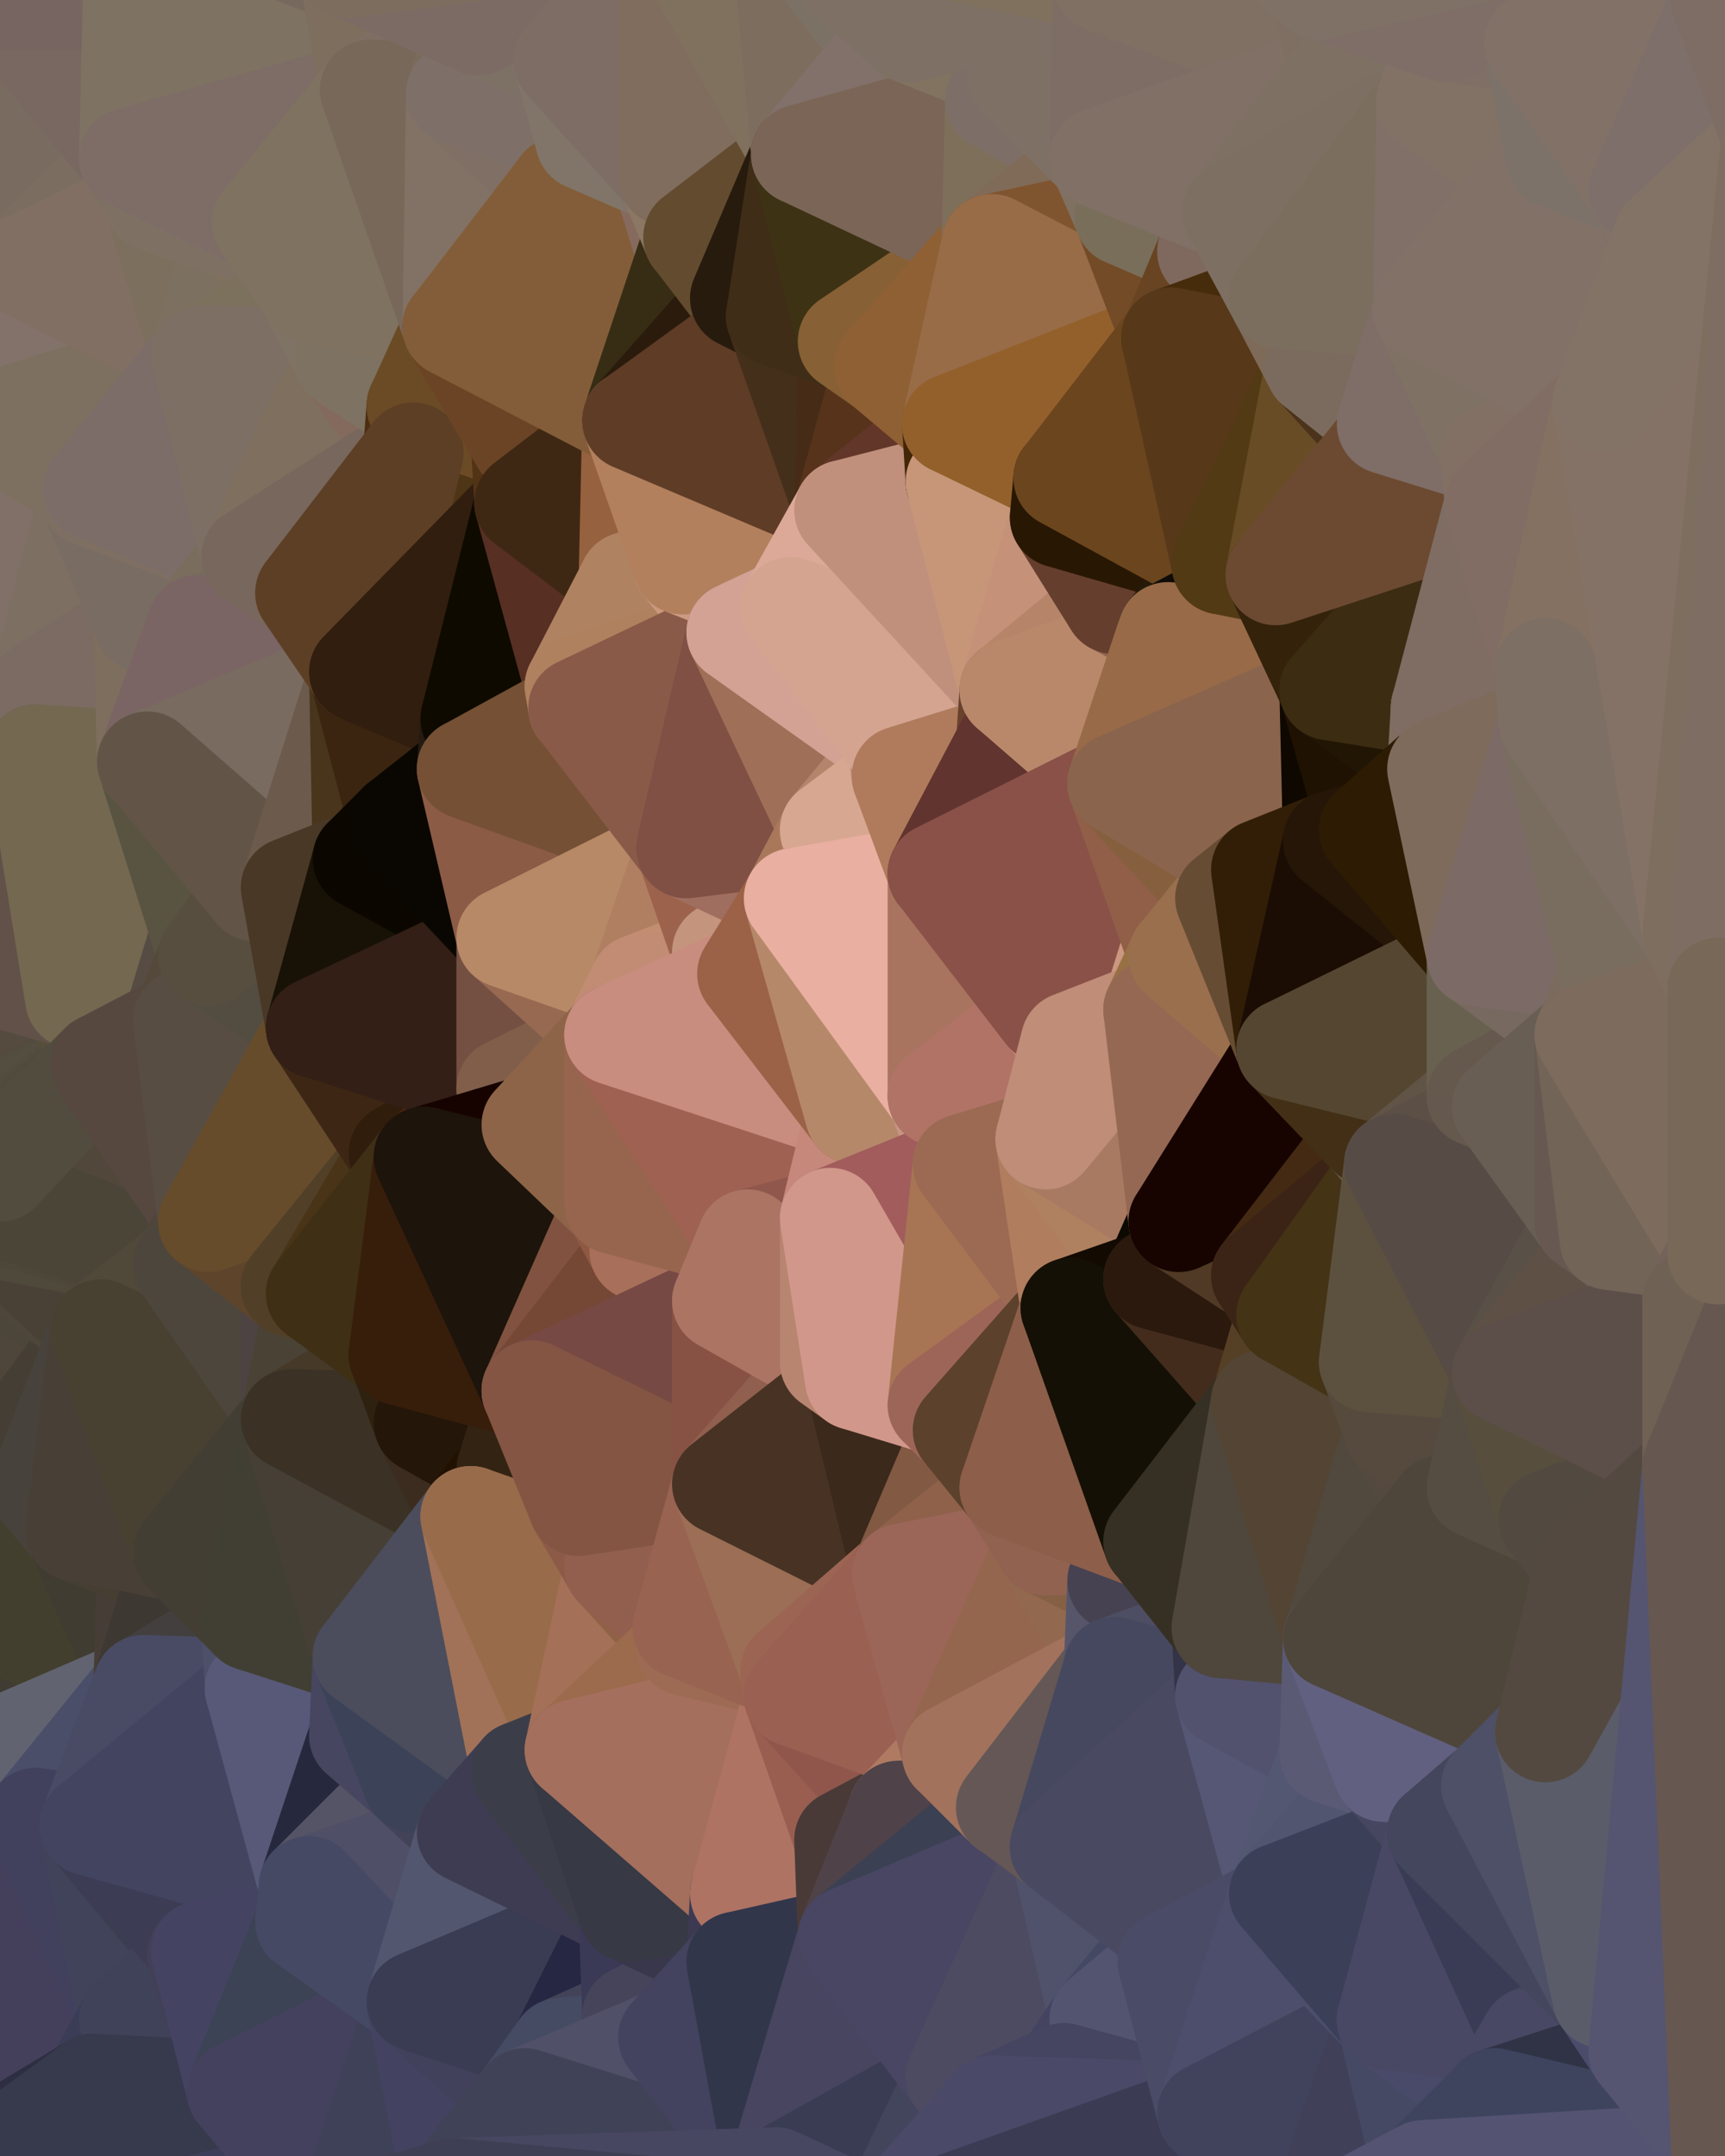 <?xml version="1.0" standalone="yes"?>
<svg width="480" height="600" xmlns="http://www.w3.org/2000/svg" version="1.1" ><polygon points="-34,148 -34,518 -18,444" fill="rgba(77, 73, 64, 1)" stroke="rgba(77, 73, 64, 1)" stroke-width="28" stroke-linejoin="round"/>
		<polygon points="-18,222 -34,148 -18,444" fill="rgba(82, 81, 61, 1)" stroke="rgba(82, 81, 61, 1)" stroke-width="28" stroke-linejoin="round"/>
		<polygon points="-34,518 -19,500 -18,444" fill="rgba(56, 55, 53, 1)" stroke="rgba(56, 55, 53, 1)" stroke-width="28" stroke-linejoin="round"/>
		<polygon points="-19,204 -34,148 -18,222" fill="rgba(126, 110, 94, 1)" stroke="rgba(126, 110, 94, 1)" stroke-width="28" stroke-linejoin="round"/>
		<polygon points="-4,118 -34,148 -3,130" fill="rgba(130, 114, 98, 1)" stroke="rgba(130, 114, 98, 1)" stroke-width="28" stroke-linejoin="round"/>
		<polygon points="-18,444 0,356 0,354" fill="rgba(81, 70, 64, 1)" stroke="rgba(81, 70, 64, 1)" stroke-width="28" stroke-linejoin="round"/>
		<polygon points="0,352 -18,444 0,354" fill="rgba(78, 71, 63, 1)" stroke="rgba(78, 71, 63, 1)" stroke-width="28" stroke-linejoin="round"/>
		<polygon points="0,356 -18,444 0,358" fill="rgba(79, 66, 60, 1)" stroke="rgba(79, 66, 60, 1)" stroke-width="28" stroke-linejoin="round"/>
		<polygon points="-18,444 0,364 0,358" fill="rgba(81, 68, 62, 1)" stroke="rgba(81, 68, 62, 1)" stroke-width="28" stroke-linejoin="round"/>
		<polygon points="0,350 -18,444 0,352" fill="rgba(75, 71, 62, 1)" stroke="rgba(75, 71, 62, 1)" stroke-width="28" stroke-linejoin="round"/>
		<polygon points="-18,444 0,408 0,366" fill="rgba(71, 66, 60, 1)" stroke="rgba(71, 66, 60, 1)" stroke-width="28" stroke-linejoin="round"/>
		<polygon points="0,364 -18,444 0,366" fill="rgba(77, 66, 60, 1)" stroke="rgba(77, 66, 60, 1)" stroke-width="28" stroke-linejoin="round"/>
		<polygon points="0,348 -18,444 0,350" fill="rgba(74, 70, 61, 1)" stroke="rgba(74, 70, 61, 1)" stroke-width="28" stroke-linejoin="round"/>
		<polygon points="0,346 -18,444 0,348" fill="rgba(74, 70, 61, 1)" stroke="rgba(74, 70, 61, 1)" stroke-width="28" stroke-linejoin="round"/>
		<polygon points="0,344 -18,444 0,346" fill="rgba(73, 69, 60, 1)" stroke="rgba(73, 69, 60, 1)" stroke-width="28" stroke-linejoin="round"/>
		<polygon points="-3,574 -34,518 0,599" fill="rgba(39, 39, 63, 1)" stroke="rgba(39, 39, 63, 1)" stroke-width="28" stroke-linejoin="round"/>
		<polygon points="-18,222 0,274 0,272" fill="rgba(94, 91, 74, 1)" stroke="rgba(94, 91, 74, 1)" stroke-width="28" stroke-linejoin="round"/>
		<polygon points="-18,222 0,276 0,274" fill="rgba(94, 87, 68, 1)" stroke="rgba(94, 87, 68, 1)" stroke-width="28" stroke-linejoin="round"/>
		<polygon points="-18,222 0,278 0,276" fill="rgba(91, 86, 66, 1)" stroke="rgba(91, 86, 66, 1)" stroke-width="28" stroke-linejoin="round"/>
		<polygon points="-18,222 0,280 0,278" fill="rgba(89, 84, 62, 1)" stroke="rgba(89, 84, 62, 1)" stroke-width="28" stroke-linejoin="round"/>
		<polygon points="-18,222 0,282 0,280" fill="rgba(87, 83, 58, 1)" stroke="rgba(87, 83, 58, 1)" stroke-width="28" stroke-linejoin="round"/>
		<polygon points="-18,222 0,284 0,282" fill="rgba(84, 83, 55, 1)" stroke="rgba(84, 83, 55, 1)" stroke-width="28" stroke-linejoin="round"/>
		<polygon points="-18,222 0,286 0,284" fill="rgba(84, 83, 55, 1)" stroke="rgba(84, 83, 55, 1)" stroke-width="28" stroke-linejoin="round"/>
		<polygon points="-18,222 0,288 0,286" fill="rgba(89, 88, 60, 1)" stroke="rgba(89, 88, 60, 1)" stroke-width="28" stroke-linejoin="round"/>
		<polygon points="-18,222 0,290 0,288" fill="rgba(84, 84, 58, 1)" stroke="rgba(84, 84, 58, 1)" stroke-width="28" stroke-linejoin="round"/>
		<polygon points="0,342 -18,444 0,344" fill="rgba(73, 69, 60, 1)" stroke="rgba(73, 69, 60, 1)" stroke-width="28" stroke-linejoin="round"/>
		<polygon points="0,290 -18,222 0,292" fill="rgba(81, 81, 57, 1)" stroke="rgba(81, 81, 57, 1)" stroke-width="28" stroke-linejoin="round"/>
		<polygon points="-18,222 0,294 0,292" fill="rgba(79, 78, 57, 1)" stroke="rgba(79, 78, 57, 1)" stroke-width="28" stroke-linejoin="round"/>
		<polygon points="-18,222 0,296 0,294" fill="rgba(79, 81, 59, 1)" stroke="rgba(79, 81, 59, 1)" stroke-width="28" stroke-linejoin="round"/>
		<polygon points="-18,222 0,298 0,296" fill="rgba(82, 81, 61, 1)" stroke="rgba(82, 81, 61, 1)" stroke-width="28" stroke-linejoin="round"/>
		<polygon points="-18,222 0,300 0,298" fill="rgba(88, 81, 65, 1)" stroke="rgba(88, 81, 65, 1)" stroke-width="28" stroke-linejoin="round"/>
		<polygon points="-18,222 0,302 0,300" fill="rgba(89, 82, 66, 1)" stroke="rgba(89, 82, 66, 1)" stroke-width="28" stroke-linejoin="round"/>
		<polygon points="-18,222 0,304 0,302" fill="rgba(89, 82, 66, 1)" stroke="rgba(89, 82, 66, 1)" stroke-width="28" stroke-linejoin="round"/>
		<polygon points="-18,222 0,306 0,304" fill="rgba(85, 78, 62, 1)" stroke="rgba(85, 78, 62, 1)" stroke-width="28" stroke-linejoin="round"/>
		<polygon points="-18,222 0,308 0,306" fill="rgba(84, 77, 61, 1)" stroke="rgba(84, 77, 61, 1)" stroke-width="28" stroke-linejoin="round"/>
		<polygon points="-18,222 0,310 0,308" fill="rgba(85, 78, 62, 1)" stroke="rgba(85, 78, 62, 1)" stroke-width="28" stroke-linejoin="round"/>
		<polygon points="-18,222 0,312 0,310" fill="rgba(87, 79, 66, 1)" stroke="rgba(87, 79, 66, 1)" stroke-width="28" stroke-linejoin="round"/>
		<polygon points="-18,222 0,314 0,312" fill="rgba(88, 80, 67, 1)" stroke="rgba(88, 80, 67, 1)" stroke-width="28" stroke-linejoin="round"/>
		<polygon points="-18,222 0,316 0,314" fill="rgba(88, 80, 67, 1)" stroke="rgba(88, 80, 67, 1)" stroke-width="28" stroke-linejoin="round"/>
		<polygon points="-18,222 0,318 0,316" fill="rgba(86, 78, 67, 1)" stroke="rgba(86, 78, 67, 1)" stroke-width="28" stroke-linejoin="round"/>
		<polygon points="-18,222 0,320 0,318" fill="rgba(85, 77, 66, 1)" stroke="rgba(85, 77, 66, 1)" stroke-width="28" stroke-linejoin="round"/>
		<polygon points="-18,222 0,322 0,320" fill="rgba(84, 76, 65, 1)" stroke="rgba(84, 76, 65, 1)" stroke-width="28" stroke-linejoin="round"/>
		<polygon points="-18,222 0,324 0,322" fill="rgba(87, 77, 68, 1)" stroke="rgba(87, 77, 68, 1)" stroke-width="28" stroke-linejoin="round"/>
		<polygon points="-18,222 0,326 0,324" fill="rgba(86, 76, 67, 1)" stroke="rgba(86, 76, 67, 1)" stroke-width="28" stroke-linejoin="round"/>
		<polygon points="-18,222 0,328 0,326" fill="rgba(86, 76, 67, 1)" stroke="rgba(86, 76, 67, 1)" stroke-width="28" stroke-linejoin="round"/>
		<polygon points="-18,222 0,330 0,328" fill="rgba(85, 75, 66, 1)" stroke="rgba(85, 75, 66, 1)" stroke-width="28" stroke-linejoin="round"/>
		<polygon points="-18,222 0,332 0,330" fill="rgba(85, 75, 66, 1)" stroke="rgba(85, 75, 66, 1)" stroke-width="28" stroke-linejoin="round"/>
		<polygon points="-18,222 -18,444 0,332" fill="rgba(82, 69, 61, 1)" stroke="rgba(82, 69, 61, 1)" stroke-width="28" stroke-linejoin="round"/>
		<polygon points="-18,444 0,334 0,332" fill="rgba(77, 73, 64, 1)" stroke="rgba(77, 73, 64, 1)" stroke-width="28" stroke-linejoin="round"/>
		<polygon points="-18,444 0,336 0,334" fill="rgba(76, 72, 63, 1)" stroke="rgba(76, 72, 63, 1)" stroke-width="28" stroke-linejoin="round"/>
		<polygon points="-18,444 0,338 0,336" fill="rgba(76, 72, 63, 1)" stroke="rgba(76, 72, 63, 1)" stroke-width="28" stroke-linejoin="round"/>
		<polygon points="-18,444 0,340 0,338" fill="rgba(76, 72, 63, 1)" stroke="rgba(76, 72, 63, 1)" stroke-width="28" stroke-linejoin="round"/>
		<polygon points="-18,444 0,342 0,340" fill="rgba(75, 71, 62, 1)" stroke="rgba(75, 71, 62, 1)" stroke-width="28" stroke-linejoin="round"/>
		<polygon points="-18,444 -19,500 -4,488" fill="rgba(62, 59, 44, 1)" stroke="rgba(62, 59, 44, 1)" stroke-width="28" stroke-linejoin="round"/>
		<polygon points="-3,574 0,599 6,592" fill="rgba(32, 34, 47, 1)" stroke="rgba(32, 34, 47, 1)" stroke-width="28" stroke-linejoin="round"/>
		<polygon points="-34,148 -4,118 6,74" fill="rgba(130, 111, 105, 1)" stroke="rgba(130, 111, 105, 1)" stroke-width="28" stroke-linejoin="round"/>
		<polygon points="0,0 -34,148 6,74" fill="rgba(127, 111, 96, 1)" stroke="rgba(127, 111, 96, 1)" stroke-width="28" stroke-linejoin="round"/>
		<polygon points="-19,204 -18,222 10,210" fill="rgba(128, 113, 106, 1)" stroke="rgba(128, 113, 106, 1)" stroke-width="28" stroke-linejoin="round"/>
		<polygon points="-4,488 -19,500 10,506" fill="rgba(96, 95, 127, 1)" stroke="rgba(96, 95, 127, 1)" stroke-width="28" stroke-linejoin="round"/>
		<polygon points="-19,204 10,210 11,192" fill="rgba(122, 110, 98, 1)" stroke="rgba(122, 110, 98, 1)" stroke-width="28" stroke-linejoin="round"/>
		<polygon points="-34,148 -19,204 11,192" fill="rgba(127, 110, 100, 1)" stroke="rgba(127, 110, 100, 1)" stroke-width="28" stroke-linejoin="round"/>
		<polygon points="0,408 -18,444 11,414" fill="rgba(69, 65, 54, 1)" stroke="rgba(69, 65, 54, 1)" stroke-width="28" stroke-linejoin="round"/>
		<polygon points="-19,500 -34,518 10,506" fill="rgba(78, 78, 106, 1)" stroke="rgba(78, 78, 106, 1)" stroke-width="28" stroke-linejoin="round"/>
		<polygon points="11,414 -18,444 21,426" fill="rgba(70, 66, 55, 1)" stroke="rgba(70, 66, 55, 1)" stroke-width="28" stroke-linejoin="round"/>
		<polygon points="0,272 0,274 21,278" fill="rgba(85, 75, 73, 1)" stroke="rgba(85, 75, 73, 1)" stroke-width="28" stroke-linejoin="round"/>
		<polygon points="0,274 0,276 21,278" fill="rgba(84, 75, 70, 1)" stroke="rgba(84, 75, 70, 1)" stroke-width="28" stroke-linejoin="round"/>
		<polygon points="0,276 0,278 21,278" fill="rgba(82, 73, 66, 1)" stroke="rgba(82, 73, 66, 1)" stroke-width="28" stroke-linejoin="round"/>
		<polygon points="0,278 0,280 21,278" fill="rgba(83, 74, 65, 1)" stroke="rgba(83, 74, 65, 1)" stroke-width="28" stroke-linejoin="round"/>
		<polygon points="0,280 0,282 21,278" fill="rgba(84, 76, 65, 1)" stroke="rgba(84, 76, 65, 1)" stroke-width="28" stroke-linejoin="round"/>
		<polygon points="0,282 0,284 21,278" fill="rgba(81, 73, 60, 1)" stroke="rgba(81, 73, 60, 1)" stroke-width="28" stroke-linejoin="round"/>
		<polygon points="0,284 0,286 21,278" fill="rgba(80, 73, 57, 1)" stroke="rgba(80, 73, 57, 1)" stroke-width="28" stroke-linejoin="round"/>
		<polygon points="0,286 0,288 21,278" fill="rgba(80, 73, 55, 1)" stroke="rgba(80, 73, 55, 1)" stroke-width="28" stroke-linejoin="round"/>
		<polygon points="-3,574 6,592 26,580" fill="rgba(46, 47, 65, 1)" stroke="rgba(46, 47, 65, 1)" stroke-width="28" stroke-linejoin="round"/>
		<polygon points="-3,130 25,138 26,136" fill="rgba(129, 113, 100, 1)" stroke="rgba(129, 113, 100, 1)" stroke-width="28" stroke-linejoin="round"/>
		<polygon points="0,288 0,290 21,278" fill="rgba(82, 75, 56, 1)" stroke="rgba(82, 75, 56, 1)" stroke-width="28" stroke-linejoin="round"/>
		<polygon points="0,290 0,292 28,296" fill="rgba(87, 77, 65, 1)" stroke="rgba(87, 77, 65, 1)" stroke-width="28" stroke-linejoin="round"/>
		<polygon points="21,278 0,290 28,296" fill="rgba(85, 77, 66, 1)" stroke="rgba(85, 77, 66, 1)" stroke-width="28" stroke-linejoin="round"/>
		<polygon points="0,292 0,294 28,296" fill="rgba(87, 77, 65, 1)" stroke="rgba(87, 77, 65, 1)" stroke-width="28" stroke-linejoin="round"/>
		<polygon points="0,294 0,296 28,296" fill="rgba(83, 73, 61, 1)" stroke="rgba(83, 73, 61, 1)" stroke-width="28" stroke-linejoin="round"/>
		<polygon points="0,296 0,298 28,296" fill="rgba(85, 75, 63, 1)" stroke="rgba(85, 75, 63, 1)" stroke-width="28" stroke-linejoin="round"/>
		<polygon points="0,298 0,300 28,296" fill="rgba(85, 75, 63, 1)" stroke="rgba(85, 75, 63, 1)" stroke-width="28" stroke-linejoin="round"/>
		<polygon points="0,300 0,302 28,296" fill="rgba(85, 75, 63, 1)" stroke="rgba(85, 75, 63, 1)" stroke-width="28" stroke-linejoin="round"/>
		<polygon points="0,302 0,304 28,296" fill="rgba(85, 75, 63, 1)" stroke="rgba(85, 75, 63, 1)" stroke-width="28" stroke-linejoin="round"/>
		<polygon points="0,304 0,306 28,296" fill="rgba(85, 75, 63, 1)" stroke="rgba(85, 75, 63, 1)" stroke-width="28" stroke-linejoin="round"/>
		<polygon points="0,306 0,308 28,296" fill="rgba(85, 75, 63, 1)" stroke="rgba(85, 75, 63, 1)" stroke-width="28" stroke-linejoin="round"/>
		<polygon points="0,308 0,310 28,296" fill="rgba(83, 75, 62, 1)" stroke="rgba(83, 75, 62, 1)" stroke-width="28" stroke-linejoin="round"/>
		<polygon points="0,356 0,358 28,370" fill="rgba(78, 72, 60, 1)" stroke="rgba(78, 72, 60, 1)" stroke-width="28" stroke-linejoin="round"/>
		<polygon points="0,358 0,364 28,370" fill="rgba(80, 74, 62, 1)" stroke="rgba(80, 74, 62, 1)" stroke-width="28" stroke-linejoin="round"/>
		<polygon points="0,364 0,366 28,370" fill="rgba(80, 74, 62, 1)" stroke="rgba(80, 74, 62, 1)" stroke-width="28" stroke-linejoin="round"/>
		<polygon points="0,366 0,408 28,370" fill="rgba(78, 70, 59, 1)" stroke="rgba(78, 70, 59, 1)" stroke-width="28" stroke-linejoin="round"/>
		<polygon points="-4,118 -3,130 26,136" fill="rgba(129, 111, 97, 1)" stroke="rgba(129, 111, 97, 1)" stroke-width="28" stroke-linejoin="round"/>
		<polygon points="-3,130 11,192 25,138" fill="rgba(125, 109, 94, 1)" stroke="rgba(125, 109, 94, 1)" stroke-width="28" stroke-linejoin="round"/>
		<polygon points="-3,130 -34,148 11,192" fill="rgba(129, 112, 104, 1)" stroke="rgba(129, 112, 104, 1)" stroke-width="28" stroke-linejoin="round"/>
		<polygon points="-34,518 -3,574 10,506" fill="rgba(69, 68, 100, 1)" stroke="rgba(69, 68, 100, 1)" stroke-width="28" stroke-linejoin="round"/>
		<polygon points="0,0 6,74 36,44" fill="rgba(121, 107, 96, 1)" stroke="rgba(121, 107, 96, 1)" stroke-width="28" stroke-linejoin="round"/>
		<polygon points="-3,574 26,580 36,562" fill="rgba(61, 62, 83, 1)" stroke="rgba(61, 62, 83, 1)" stroke-width="28" stroke-linejoin="round"/>
		<polygon points="0,310 0,312 28,296" fill="rgba(83, 77, 63, 1)" stroke="rgba(83, 77, 63, 1)" stroke-width="28" stroke-linejoin="round"/>
		<polygon points="0,354 0,356 28,370" fill="rgba(76, 70, 58, 1)" stroke="rgba(76, 70, 58, 1)" stroke-width="28" stroke-linejoin="round"/>
		<polygon points="0,312 0,314 28,296" fill="rgba(84, 78, 64, 1)" stroke="rgba(84, 78, 64, 1)" stroke-width="28" stroke-linejoin="round"/>
		<polygon points="0,352 0,354 28,370" fill="rgba(76, 70, 58, 1)" stroke="rgba(76, 70, 58, 1)" stroke-width="28" stroke-linejoin="round"/>
		<polygon points="-18,222 0,272 10,210" fill="rgba(121, 105, 92, 1)" stroke="rgba(121, 105, 92, 1)" stroke-width="28" stroke-linejoin="round"/>
		<polygon points="0,314 0,316 28,296" fill="rgba(84, 78, 64, 1)" stroke="rgba(84, 78, 64, 1)" stroke-width="28" stroke-linejoin="round"/>
		<polygon points="0,350 0,352 28,370" fill="rgba(76, 70, 58, 1)" stroke="rgba(76, 70, 58, 1)" stroke-width="28" stroke-linejoin="round"/>
		<polygon points="0,408 11,414 28,370" fill="rgba(69, 62, 52, 1)" stroke="rgba(69, 62, 52, 1)" stroke-width="28" stroke-linejoin="round"/>
		<polygon points="-18,444 -4,488 40,469" fill="rgba(64, 60, 51, 1)" stroke="rgba(64, 60, 51, 1)" stroke-width="28" stroke-linejoin="round"/>
		<polygon points="21,426 -18,444 40,469" fill="rgba(66, 63, 46, 1)" stroke="rgba(66, 63, 46, 1)" stroke-width="28" stroke-linejoin="round"/>
		<polygon points="25,138 11,192 40,173" fill="rgba(125, 111, 98, 1)" stroke="rgba(125, 111, 98, 1)" stroke-width="28" stroke-linejoin="round"/>
		<polygon points="36,44 6,74 43,56" fill="rgba(123, 109, 96, 1)" stroke="rgba(123, 109, 96, 1)" stroke-width="28" stroke-linejoin="round"/>
		<polygon points="11,192 10,210 41,212" fill="rgba(125, 108, 100, 1)" stroke="rgba(125, 108, 100, 1)" stroke-width="28" stroke-linejoin="round"/>
		<polygon points="21,426 40,469 41,434" fill="rgba(64, 60, 49, 1)" stroke="rgba(64, 60, 49, 1)" stroke-width="28" stroke-linejoin="round"/>
		<polygon points="-4,488 10,506 40,469" fill="rgba(97, 99, 112, 1)" stroke="rgba(97, 99, 112, 1)" stroke-width="28" stroke-linejoin="round"/>
		<polygon points="10,506 25,508 40,469" fill="rgba(74, 78, 105, 1)" stroke="rgba(74, 78, 105, 1)" stroke-width="28" stroke-linejoin="round"/>
		<polygon points="0,0 36,44 37,0" fill="rgba(121, 104, 97, 1)" stroke="rgba(121, 104, 97, 1)" stroke-width="28" stroke-linejoin="round"/>
		<polygon points="10,506 -3,574 36,562" fill="rgba(68, 64, 91, 1)" stroke="rgba(68, 64, 91, 1)" stroke-width="28" stroke-linejoin="round"/>
		<polygon points="25,508 10,506 36,562" fill="rgba(65, 65, 93, 1)" stroke="rgba(65, 65, 93, 1)" stroke-width="28" stroke-linejoin="round"/>
		<polygon points="0,316 0,318 28,296" fill="rgba(83, 77, 63, 1)" stroke="rgba(83, 77, 63, 1)" stroke-width="28" stroke-linejoin="round"/>
		<polygon points="0,318 0,320 28,296" fill="rgba(82, 76, 62, 1)" stroke="rgba(82, 76, 62, 1)" stroke-width="28" stroke-linejoin="round"/>
		<polygon points="0,320 0,322 28,296" fill="rgba(80, 74, 60, 1)" stroke="rgba(80, 74, 60, 1)" stroke-width="28" stroke-linejoin="round"/>
		<polygon points="0,348 0,350 28,370" fill="rgba(76, 70, 58, 1)" stroke="rgba(76, 70, 58, 1)" stroke-width="28" stroke-linejoin="round"/>
		<polygon points="0,346 0,348 28,370" fill="rgba(77, 71, 59, 1)" stroke="rgba(77, 71, 59, 1)" stroke-width="28" stroke-linejoin="round"/>
		<polygon points="0,344 0,346 28,370" fill="rgba(77, 71, 59, 1)" stroke="rgba(77, 71, 59, 1)" stroke-width="28" stroke-linejoin="round"/>
		<polygon points="21,278 28,296 51,284" fill="rgba(86, 78, 59, 1)" stroke="rgba(86, 78, 59, 1)" stroke-width="28" stroke-linejoin="round"/>
		<polygon points="0,342 0,344 51,352" fill="rgba(80, 74, 60, 1)" stroke="rgba(80, 74, 60, 1)" stroke-width="28" stroke-linejoin="round"/>
		<polygon points="0,344 28,370 51,352" fill="rgba(73, 65, 54, 1)" stroke="rgba(73, 65, 54, 1)" stroke-width="28" stroke-linejoin="round"/>
		<polygon points="0,338 0,340 51,352" fill="rgba(82, 76, 62, 1)" stroke="rgba(82, 76, 62, 1)" stroke-width="28" stroke-linejoin="round"/>
		<polygon points="0,340 0,342 51,352" fill="rgba(79, 73, 59, 1)" stroke="rgba(79, 73, 59, 1)" stroke-width="28" stroke-linejoin="round"/>
		<polygon points="40,173 11,192 41,212" fill="rgba(124, 107, 99, 1)" stroke="rgba(124, 107, 99, 1)" stroke-width="28" stroke-linejoin="round"/>
		<polygon points="0,322 0,324 28,296" fill="rgba(81, 75, 61, 1)" stroke="rgba(81, 75, 61, 1)" stroke-width="28" stroke-linejoin="round"/>
		<polygon points="10,210 0,272 21,278" fill="rgba(98, 81, 73, 1)" stroke="rgba(98, 81, 73, 1)" stroke-width="28" stroke-linejoin="round"/>
		<polygon points="0,336 0,338 51,352" fill="rgba(77, 71, 57, 1)" stroke="rgba(77, 71, 57, 1)" stroke-width="28" stroke-linejoin="round"/>
		<polygon points="6,74 -4,118 56,99" fill="rgba(131, 114, 106, 1)" stroke="rgba(131, 114, 106, 1)" stroke-width="28" stroke-linejoin="round"/>
		<polygon points="-4,118 26,136 56,99" fill="rgba(125, 112, 96, 1)" stroke="rgba(125, 112, 96, 1)" stroke-width="28" stroke-linejoin="round"/>
		<polygon points="25,508 36,562 55,544" fill="rgba(65, 67, 90, 1)" stroke="rgba(65, 67, 90, 1)" stroke-width="28" stroke-linejoin="round"/>
		<polygon points="0,334 0,336 51,352" fill="rgba(75, 69, 55, 1)" stroke="rgba(75, 69, 55, 1)" stroke-width="28" stroke-linejoin="round"/>
		<polygon points="0,328 0,330 58,340" fill="rgba(81, 73, 60, 1)" stroke="rgba(81, 73, 60, 1)" stroke-width="28" stroke-linejoin="round"/>
		<polygon points="0,330 0,332 58,340" fill="rgba(81, 73, 60, 1)" stroke="rgba(81, 73, 60, 1)" stroke-width="28" stroke-linejoin="round"/>
		<polygon points="0,332 51,352 58,340" fill="rgba(83, 74, 65, 1)" stroke="rgba(83, 74, 65, 1)" stroke-width="28" stroke-linejoin="round"/>
		<polygon points="0,326 0,328 58,340" fill="rgba(81, 73, 60, 1)" stroke="rgba(81, 73, 60, 1)" stroke-width="28" stroke-linejoin="round"/>
		<polygon points="28,296 0,326 58,340" fill="rgba(81, 71, 59, 1)" stroke="rgba(81, 71, 59, 1)" stroke-width="28" stroke-linejoin="round"/>
		<polygon points="41,212 21,278 58,266" fill="rgba(87, 74, 66, 1)" stroke="rgba(87, 74, 66, 1)" stroke-width="28" stroke-linejoin="round"/>
		<polygon points="21,278 51,284 58,266" fill="rgba(86, 76, 67, 1)" stroke="rgba(86, 76, 67, 1)" stroke-width="28" stroke-linejoin="round"/>
		<polygon points="43,56 6,74 56,99" fill="rgba(129, 111, 99, 1)" stroke="rgba(129, 111, 99, 1)" stroke-width="28" stroke-linejoin="round"/>
		<polygon points="25,508 55,544 56,543" fill="rgba(59, 62, 81, 1)" stroke="rgba(59, 62, 81, 1)" stroke-width="28" stroke-linejoin="round"/>
		<polygon points="0,332 0,334 51,352" fill="rgba(75, 69, 55, 1)" stroke="rgba(75, 69, 55, 1)" stroke-width="28" stroke-linejoin="round"/>
		<polygon points="10,210 21,278 41,212" fill="rgba(116, 104, 80, 1)" stroke="rgba(116, 104, 80, 1)" stroke-width="28" stroke-linejoin="round"/>
		<polygon points="0,324 0,326 28,296" fill="rgba(82, 76, 62, 1)" stroke="rgba(82, 76, 62, 1)" stroke-width="28" stroke-linejoin="round"/>
		<polygon points="36,562 26,580 66,582" fill="rgba(59, 61, 86, 1)" stroke="rgba(59, 61, 86, 1)" stroke-width="28" stroke-linejoin="round"/>
		<polygon points="40,173 41,212 55,174" fill="rgba(126, 110, 94, 1)" stroke="rgba(126, 110, 94, 1)" stroke-width="28" stroke-linejoin="round"/>
		<polygon points="41,434 40,469 51,432" fill="rgba(70, 61, 54, 1)" stroke="rgba(70, 61, 54, 1)" stroke-width="28" stroke-linejoin="round"/>
		<polygon points="21,426 41,434 51,432" fill="rgba(70, 62, 51, 1)" stroke="rgba(70, 62, 51, 1)" stroke-width="28" stroke-linejoin="round"/>
		<polygon points="40,173 55,174 70,155" fill="rgba(119, 109, 97, 1)" stroke="rgba(119, 109, 97, 1)" stroke-width="28" stroke-linejoin="round"/>
		<polygon points="25,138 40,173 70,155" fill="rgba(121, 108, 99, 1)" stroke="rgba(121, 108, 99, 1)" stroke-width="28" stroke-linejoin="round"/>
		<polygon points="51,432 40,469 70,451" fill="rgba(61, 56, 50, 1)" stroke="rgba(61, 56, 50, 1)" stroke-width="28" stroke-linejoin="round"/>
		<polygon points="43,56 56,99 66,64" fill="rgba(124, 111, 94, 1)" stroke="rgba(124, 111, 94, 1)" stroke-width="28" stroke-linejoin="round"/>
		<polygon points="41,212 58,266 71,248" fill="rgba(89, 84, 65, 1)" stroke="rgba(89, 84, 65, 1)" stroke-width="28" stroke-linejoin="round"/>
		<polygon points="26,136 25,138 70,155" fill="rgba(127, 111, 98, 1)" stroke="rgba(127, 111, 98, 1)" stroke-width="28" stroke-linejoin="round"/>
		<polygon points="0,0 37,0 67,-29" fill="rgba(119, 101, 97, 1)" stroke="rgba(119, 101, 97, 1)" stroke-width="28" stroke-linejoin="round"/>
		<polygon points="11,414 21,426 28,370" fill="rgba(71, 66, 60, 1)" stroke="rgba(71, 66, 60, 1)" stroke-width="28" stroke-linejoin="round"/>
		<polygon points="70,451 40,469 71,470" fill="rgba(67, 63, 62, 1)" stroke="rgba(67, 63, 62, 1)" stroke-width="28" stroke-linejoin="round"/>
		<polygon points="55,544 36,562 66,582" fill="rgba(64, 66, 89, 1)" stroke="rgba(64, 66, 89, 1)" stroke-width="28" stroke-linejoin="round"/>
		<polygon points="51,284 28,296 58,340" fill="rgba(86, 72, 63, 1)" stroke="rgba(86, 72, 63, 1)" stroke-width="28" stroke-linejoin="round"/>
		<polygon points="28,370 21,426 51,432" fill="rgba(72, 63, 54, 1)" stroke="rgba(72, 63, 54, 1)" stroke-width="28" stroke-linejoin="round"/>
		<polygon points="58,340 51,352 81,358" fill="rgba(79, 69, 60, 1)" stroke="rgba(79, 69, 60, 1)" stroke-width="28" stroke-linejoin="round"/>
		<polygon points="51,352 28,370 81,395" fill="rgba(80, 73, 57, 1)" stroke="rgba(80, 73, 57, 1)" stroke-width="28" stroke-linejoin="round"/>
		<polygon points="28,370 51,432 81,395" fill="rgba(72, 65, 49, 1)" stroke="rgba(72, 65, 49, 1)" stroke-width="28" stroke-linejoin="round"/>
		<polygon points="56,99 26,136 70,155" fill="rgba(124, 109, 104, 1)" stroke="rgba(124, 109, 104, 1)" stroke-width="28" stroke-linejoin="round"/>
		<polygon points="56,543 85,535 86,525" fill="rgba(62, 64, 89, 1)" stroke="rgba(62, 64, 89, 1)" stroke-width="28" stroke-linejoin="round"/>
		<polygon points="66,64 56,99 86,81" fill="rgba(124, 112, 96, 1)" stroke="rgba(124, 112, 96, 1)" stroke-width="28" stroke-linejoin="round"/>
		<polygon points="73,62 66,64 86,81" fill="rgba(128, 113, 92, 1)" stroke="rgba(128, 113, 92, 1)" stroke-width="28" stroke-linejoin="round"/>
		<polygon points="70,155 55,174 85,165" fill="rgba(122, 109, 93, 1)" stroke="rgba(122, 109, 93, 1)" stroke-width="28" stroke-linejoin="round"/>
		<polygon points="40,469 25,508 71,470" fill="rgba(73, 75, 100, 1)" stroke="rgba(73, 75, 100, 1)" stroke-width="28" stroke-linejoin="round"/>
		<polygon points="58,266 51,284 88,286" fill="rgba(85, 73, 59, 1)" stroke="rgba(85, 73, 59, 1)" stroke-width="28" stroke-linejoin="round"/>
		<polygon points="25,508 56,543 86,525" fill="rgba(60, 60, 84, 1)" stroke="rgba(60, 60, 84, 1)" stroke-width="28" stroke-linejoin="round"/>
		<polygon points="71,470 25,508 86,525" fill="rgba(67, 68, 96, 1)" stroke="rgba(67, 68, 96, 1)" stroke-width="28" stroke-linejoin="round"/>
		<polygon points="51,352 81,395 81,358" fill="rgba(77, 70, 60, 1)" stroke="rgba(77, 70, 60, 1)" stroke-width="28" stroke-linejoin="round"/>
		<polygon points="36,44 43,56 73,62" fill="rgba(125, 111, 98, 1)" stroke="rgba(125, 111, 98, 1)" stroke-width="28" stroke-linejoin="round"/>
		<polygon points="43,56 66,64 73,62" fill="rgba(126, 112, 99, 1)" stroke="rgba(126, 112, 99, 1)" stroke-width="28" stroke-linejoin="round"/>
		<polygon points="56,543 55,544 66,582" fill="rgba(66, 64, 88, 1)" stroke="rgba(66, 64, 88, 1)" stroke-width="28" stroke-linejoin="round"/>
		<polygon points="6,592 0,599 26,580" fill="rgba(45, 46, 66, 1)" stroke="rgba(45, 46, 66, 1)" stroke-width="28" stroke-linejoin="round"/>
		<polygon points="86,81 56,99 96,100" fill="rgba(124, 113, 93, 1)" stroke="rgba(124, 113, 93, 1)" stroke-width="28" stroke-linejoin="round"/>
		<polygon points="67,-29 37,0 97,-9" fill="rgba(120, 106, 95, 1)" stroke="rgba(120, 106, 95, 1)" stroke-width="28" stroke-linejoin="round"/>
		<polygon points="66,582 0,599 96,618" fill="rgba(60, 61, 89, 1)" stroke="rgba(60, 61, 89, 1)" stroke-width="28" stroke-linejoin="round"/>
		<polygon points="51,284 58,340 88,286" fill="rgba(87, 77, 67, 1)" stroke="rgba(87, 77, 67, 1)" stroke-width="28" stroke-linejoin="round"/>
		<polygon points="81,247 58,266 88,286" fill="rgba(83, 77, 65, 1)" stroke="rgba(83, 77, 65, 1)" stroke-width="28" stroke-linejoin="round"/>
		<polygon points="81,358 81,395 88,360" fill="rgba(77, 67, 66, 1)" stroke="rgba(77, 67, 66, 1)" stroke-width="28" stroke-linejoin="round"/>
		<polygon points="71,248 58,266 81,247" fill="rgba(87, 78, 63, 1)" stroke="rgba(87, 78, 63, 1)" stroke-width="28" stroke-linejoin="round"/>
		<polygon points="26,580 0,599 66,582" fill="rgba(55, 58, 77, 1)" stroke="rgba(55, 58, 77, 1)" stroke-width="28" stroke-linejoin="round"/>
		<polygon points="85,165 55,174 100,187" fill="rgba(120, 107, 91, 1)" stroke="rgba(120, 107, 91, 1)" stroke-width="28" stroke-linejoin="round"/>
		<polygon points="70,451 71,470 101,461" fill="rgba(76, 80, 105, 1)" stroke="rgba(76, 80, 105, 1)" stroke-width="28" stroke-linejoin="round"/>
		<polygon points="56,543 66,582 85,535" fill="rgba(68, 67, 98, 1)" stroke="rgba(68, 67, 98, 1)" stroke-width="28" stroke-linejoin="round"/>
		<polygon points="97,-9 37,0 103,25" fill="rgba(119, 105, 94, 1)" stroke="rgba(119, 105, 94, 1)" stroke-width="28" stroke-linejoin="round"/>
		<polygon points="37,0 36,44 103,25" fill="rgba(126, 114, 98, 1)" stroke="rgba(126, 114, 98, 1)" stroke-width="28" stroke-linejoin="round"/>
		<polygon points="36,44 73,62 103,25" fill="rgba(126, 109, 102, 1)" stroke="rgba(126, 109, 102, 1)" stroke-width="28" stroke-linejoin="round"/>
		<polygon points="71,470 100,483 101,461" fill="rgba(100, 101, 121, 1)" stroke="rgba(100, 101, 121, 1)" stroke-width="28" stroke-linejoin="round"/>
		<polygon points="71,470 86,525 100,483" fill="rgba(88, 89, 120, 1)" stroke="rgba(88, 89, 120, 1)" stroke-width="28" stroke-linejoin="round"/>
		<polygon points="55,174 41,212 100,187" fill="rgba(122, 101, 100, 1)" stroke="rgba(122, 101, 100, 1)" stroke-width="28" stroke-linejoin="round"/>
		<polygon points="41,212 81,247 100,187" fill="rgba(121, 107, 96, 1)" stroke="rgba(121, 107, 96, 1)" stroke-width="28" stroke-linejoin="round"/>
		<polygon points="56,99 70,155 96,100" fill="rgba(125, 111, 100, 1)" stroke="rgba(125, 111, 100, 1)" stroke-width="28" stroke-linejoin="round"/>
		<polygon points="41,212 71,248 81,247" fill="rgba(98, 84, 71, 1)" stroke="rgba(98, 84, 71, 1)" stroke-width="28" stroke-linejoin="round"/>
		<polygon points="51,432 70,451 81,395" fill="rgba(66, 62, 51, 1)" stroke="rgba(66, 62, 51, 1)" stroke-width="28" stroke-linejoin="round"/>
		<polygon points="58,340 81,358 111,321" fill="rgba(94, 68, 43, 1)" stroke="rgba(94, 68, 43, 1)" stroke-width="28" stroke-linejoin="round"/>
		<polygon points="88,286 58,340 111,321" fill="rgba(102, 76, 43, 1)" stroke="rgba(102, 76, 43, 1)" stroke-width="28" stroke-linejoin="round"/>
		<polygon points="88,360 81,395 111,377" fill="rgba(74, 66, 53, 1)" stroke="rgba(74, 66, 53, 1)" stroke-width="28" stroke-linejoin="round"/>
		<polygon points="100,187 81,247 101,239" fill="rgba(108, 90, 76, 1)" stroke="rgba(108, 90, 76, 1)" stroke-width="28" stroke-linejoin="round"/>
		<polygon points="96,100 70,155 115,126" fill="rgba(127, 111, 95, 1)" stroke="rgba(127, 111, 95, 1)" stroke-width="28" stroke-linejoin="round"/>
		<polygon points="81,358 88,360 111,321" fill="rgba(81, 63, 39, 1)" stroke="rgba(81, 63, 39, 1)" stroke-width="28" stroke-linejoin="round"/>
		<polygon points="100,187 101,239 111,229" fill="rgba(73, 53, 28, 1)" stroke="rgba(73, 53, 28, 1)" stroke-width="28" stroke-linejoin="round"/>
		<polygon points="96,100 115,126 116,113" fill="rgba(132, 106, 93, 1)" stroke="rgba(132, 106, 93, 1)" stroke-width="28" stroke-linejoin="round"/>
		<polygon points="85,535 66,582 116,557" fill="rgba(60, 67, 85, 1)" stroke="rgba(60, 67, 85, 1)" stroke-width="28" stroke-linejoin="round"/>
		<polygon points="100,483 86,525 115,496" fill="rgba(38, 40, 61, 1)" stroke="rgba(38, 40, 61, 1)" stroke-width="28" stroke-linejoin="round"/>
		<polygon points="111,377 81,395 118,396" fill="rgba(70, 57, 40, 1)" stroke="rgba(70, 57, 40, 1)" stroke-width="28" stroke-linejoin="round"/>
		<polygon points="70,155 85,165 115,126" fill="rgba(120, 103, 93, 1)" stroke="rgba(120, 103, 93, 1)" stroke-width="28" stroke-linejoin="round"/>
		<polygon points="81,247 88,286 101,239" fill="rgba(73, 56, 38, 1)" stroke="rgba(73, 56, 38, 1)" stroke-width="28" stroke-linejoin="round"/>
		<polygon points="86,81 96,100 126,91" fill="rgba(127, 115, 101, 1)" stroke="rgba(127, 115, 101, 1)" stroke-width="28" stroke-linejoin="round"/>
		<polygon points="96,100 116,113 126,91" fill="rgba(126, 114, 98, 1)" stroke="rgba(126, 114, 98, 1)" stroke-width="28" stroke-linejoin="round"/>
		<polygon points="81,395 70,451 101,461" fill="rgba(65, 63, 51, 1)" stroke="rgba(65, 63, 51, 1)" stroke-width="28" stroke-linejoin="round"/>
		<polygon points="81,395 101,461 131,422" fill="rgba(70, 63, 53, 1)" stroke="rgba(70, 63, 53, 1)" stroke-width="28" stroke-linejoin="round"/>
		<polygon points="118,396 81,395 131,422" fill="rgba(59, 49, 37, 1)" stroke="rgba(59, 49, 37, 1)" stroke-width="28" stroke-linejoin="round"/>
		<polygon points="100,187 130,214 131,200" fill="rgba(49, 27, 13, 1)" stroke="rgba(49, 27, 13, 1)" stroke-width="28" stroke-linejoin="round"/>
		<polygon points="100,187 111,229 130,214" fill="rgba(59, 37, 16, 1)" stroke="rgba(59, 37, 16, 1)" stroke-width="28" stroke-linejoin="round"/>
		<polygon points="115,496 86,525 130,510" fill="rgba(85, 84, 102, 1)" stroke="rgba(85, 84, 102, 1)" stroke-width="28" stroke-linejoin="round"/>
		<polygon points="66,582 96,618 116,557" fill="rgba(68, 65, 94, 1)" stroke="rgba(68, 65, 94, 1)" stroke-width="28" stroke-linejoin="round"/>
		<polygon points="97,-9 103,25 133,7" fill="rgba(126, 110, 94, 1)" stroke="rgba(126, 110, 94, 1)" stroke-width="28" stroke-linejoin="round"/>
		<polygon points="103,25 127,26 133,7" fill="rgba(127, 110, 100, 1)" stroke="rgba(127, 110, 100, 1)" stroke-width="28" stroke-linejoin="round"/>
		<polygon points="86,525 116,557 130,510" fill="rgba(79, 79, 103, 1)" stroke="rgba(79, 79, 103, 1)" stroke-width="28" stroke-linejoin="round"/>
		<polygon points="116,557 96,618 126,609" fill="rgba(63, 65, 88, 1)" stroke="rgba(63, 65, 88, 1)" stroke-width="28" stroke-linejoin="round"/>
		<polygon points="111,321 88,360 118,322" fill="rgba(73, 52, 23, 1)" stroke="rgba(73, 52, 23, 1)" stroke-width="28" stroke-linejoin="round"/>
		<polygon points="86,525 85,535 116,557" fill="rgba(69, 73, 100, 1)" stroke="rgba(69, 73, 100, 1)" stroke-width="28" stroke-linejoin="round"/>
		<polygon points="73,62 86,81 103,25" fill="rgba(127, 114, 97, 1)" stroke="rgba(127, 114, 97, 1)" stroke-width="28" stroke-linejoin="round"/>
		<polygon points="118,396 131,422 141,409" fill="rgba(60, 44, 31, 1)" stroke="rgba(60, 44, 31, 1)" stroke-width="28" stroke-linejoin="round"/>
		<polygon points="88,286 111,321 141,303" fill="rgba(61, 38, 20, 1)" stroke="rgba(61, 38, 20, 1)" stroke-width="28" stroke-linejoin="round"/>
		<polygon points="111,321 118,322 141,303" fill="rgba(48, 29, 12, 1)" stroke="rgba(48, 29, 12, 1)" stroke-width="28" stroke-linejoin="round"/>
		<polygon points="101,239 88,286 141,261" fill="rgba(24, 18, 6, 1)" stroke="rgba(24, 18, 6, 1)" stroke-width="28" stroke-linejoin="round"/>
		<polygon points="111,229 101,239 141,261" fill="rgba(11, 7, 0, 1)" stroke="rgba(11, 7, 0, 1)" stroke-width="28" stroke-linejoin="round"/>
		<polygon points="88,360 111,377 118,322" fill="rgba(63, 47, 21, 1)" stroke="rgba(63, 47, 21, 1)" stroke-width="28" stroke-linejoin="round"/>
		<polygon points="115,496 130,510 145,493" fill="rgba(66, 67, 88, 1)" stroke="rgba(66, 67, 88, 1)" stroke-width="28" stroke-linejoin="round"/>
		<polygon points="116,113 115,126 145,123" fill="rgba(76, 45, 17, 1)" stroke="rgba(76, 45, 17, 1)" stroke-width="28" stroke-linejoin="round"/>
		<polygon points="101,461 100,483 115,496" fill="rgba(70, 70, 96, 1)" stroke="rgba(70, 70, 96, 1)" stroke-width="28" stroke-linejoin="round"/>
		<polygon points="116,557 126,609 146,584" fill="rgba(67, 66, 97, 1)" stroke="rgba(67, 66, 97, 1)" stroke-width="28" stroke-linejoin="round"/>
		<polygon points="145,123 115,126 146,140" fill="rgba(93, 55, 36, 1)" stroke="rgba(93, 55, 36, 1)" stroke-width="28" stroke-linejoin="round"/>
		<polygon points="103,25 86,81 126,91" fill="rgba(127, 114, 97, 1)" stroke="rgba(127, 114, 97, 1)" stroke-width="28" stroke-linejoin="round"/>
		<polygon points="141,303 118,322 148,313" fill="rgba(81, 36, 17, 1)" stroke="rgba(81, 36, 17, 1)" stroke-width="28" stroke-linejoin="round"/>
		<polygon points="111,377 118,396 148,387" fill="rgba(46, 33, 16, 1)" stroke="rgba(46, 33, 16, 1)" stroke-width="28" stroke-linejoin="round"/>
		<polygon points="118,396 141,409 148,387" fill="rgba(36, 22, 9, 1)" stroke="rgba(36, 22, 9, 1)" stroke-width="28" stroke-linejoin="round"/>
		<polygon points="115,126 100,187 146,140" fill="rgba(78, 53, 22, 1)" stroke="rgba(78, 53, 22, 1)" stroke-width="28" stroke-linejoin="round"/>
		<polygon points="101,461 115,496 145,493" fill="rgba(60, 66, 88, 1)" stroke="rgba(60, 66, 88, 1)" stroke-width="28" stroke-linejoin="round"/>
		<polygon points="126,91 116,113 145,123" fill="rgba(107, 75, 37, 1)" stroke="rgba(107, 75, 37, 1)" stroke-width="28" stroke-linejoin="round"/>
		<polygon points="141,261 88,286 141,303" fill="rgba(51, 31, 22, 1)" stroke="rgba(51, 31, 22, 1)" stroke-width="28" stroke-linejoin="round"/>
		<polygon points="103,25 126,91 127,26" fill="rgba(120, 104, 89, 1)" stroke="rgba(120, 104, 89, 1)" stroke-width="28" stroke-linejoin="round"/>
		<polygon points="85,165 100,187 115,126" fill="rgba(93, 63, 37, 1)" stroke="rgba(93, 63, 37, 1)" stroke-width="28" stroke-linejoin="round"/>
		<polygon points="127,26 126,91 156,52" fill="rgba(130, 114, 101, 1)" stroke="rgba(130, 114, 101, 1)" stroke-width="28" stroke-linejoin="round"/>
		<polygon points="116,557 146,584 156,570" fill="rgba(65, 65, 91, 1)" stroke="rgba(65, 65, 91, 1)" stroke-width="28" stroke-linejoin="round"/>
		<polygon points="133,7 127,26 157,17" fill="rgba(123, 107, 92, 1)" stroke="rgba(123, 107, 92, 1)" stroke-width="28" stroke-linejoin="round"/>
		<polygon points="100,187 131,200 146,140" fill="rgba(49, 30, 15, 1)" stroke="rgba(49, 30, 15, 1)" stroke-width="28" stroke-linejoin="round"/>
		<polygon points="130,214 111,229 141,261" fill="rgba(10, 7, 2, 1)" stroke="rgba(10, 7, 2, 1)" stroke-width="28" stroke-linejoin="round"/>
		<polygon points="160,191 131,200 161,197" fill="rgba(64, 37, 20, 1)" stroke="rgba(64, 37, 20, 1)" stroke-width="28" stroke-linejoin="round"/>
		<polygon points="141,409 131,422 161,419" fill="rgba(33, 18, 0, 1)" stroke="rgba(33, 18, 0, 1)" stroke-width="28" stroke-linejoin="round"/>
		<polygon points="127,26 156,52 163,39" fill="rgba(128, 111, 101, 1)" stroke="rgba(128, 111, 101, 1)" stroke-width="28" stroke-linejoin="round"/>
		<polygon points="157,17 127,26 163,39" fill="rgba(126, 111, 104, 1)" stroke="rgba(126, 111, 104, 1)" stroke-width="28" stroke-linejoin="round"/>
		<polygon points="131,200 130,214 161,197" fill="rgba(37, 27, 17, 1)" stroke="rgba(37, 27, 17, 1)" stroke-width="28" stroke-linejoin="round"/>
		<polygon points="146,140 131,200 160,191" fill="rgba(14, 10, 0, 1)" stroke="rgba(14, 10, 0, 1)" stroke-width="28" stroke-linejoin="round"/>
		<polygon points="141,261 141,303 171,288" fill="rgba(116, 80, 66, 1)" stroke="rgba(116, 80, 66, 1)" stroke-width="28" stroke-linejoin="round"/>
		<polygon points="141,303 148,313 171,288" fill="rgba(129, 94, 74, 1)" stroke="rgba(129, 94, 74, 1)" stroke-width="28" stroke-linejoin="round"/>
		<polygon points="148,313 118,322 171,335" fill="rgba(22, 3, 0, 1)" stroke="rgba(22, 3, 0, 1)" stroke-width="28" stroke-linejoin="round"/>
		<polygon points="161,419 131,422 171,436" fill="rgba(95, 62, 43, 1)" stroke="rgba(95, 62, 43, 1)" stroke-width="28" stroke-linejoin="round"/>
		<polygon points="148,387 141,409 161,419" fill="rgba(51, 35, 19, 1)" stroke="rgba(51, 35, 19, 1)" stroke-width="28" stroke-linejoin="round"/>
		<polygon points="118,322 111,377 148,387" fill="rgba(55, 30, 10, 1)" stroke="rgba(55, 30, 10, 1)" stroke-width="28" stroke-linejoin="round"/>
		<polygon points="131,422 101,461 145,493" fill="rgba(75, 77, 92, 1)" stroke="rgba(75, 77, 92, 1)" stroke-width="28" stroke-linejoin="round"/>
		<polygon points="130,510 116,557 175,532" fill="rgba(82, 86, 111, 1)" stroke="rgba(82, 86, 111, 1)" stroke-width="28" stroke-linejoin="round"/>
		<polygon points="146,140 160,191 175,162" fill="rgba(87, 47, 35, 1)" stroke="rgba(87, 47, 35, 1)" stroke-width="28" stroke-linejoin="round"/>
		<polygon points="118,322 148,387 171,335" fill="rgba(29, 20, 11, 1)" stroke="rgba(29, 20, 11, 1)" stroke-width="28" stroke-linejoin="round"/>
		<polygon points="131,422 145,493 160,487" fill="rgba(161, 114, 88, 1)" stroke="rgba(161, 114, 88, 1)" stroke-width="28" stroke-linejoin="round"/>
		<polygon points="116,557 156,570 175,532" fill="rgba(58, 60, 83, 1)" stroke="rgba(58, 60, 83, 1)" stroke-width="28" stroke-linejoin="round"/>
		<polygon points="131,422 160,487 171,436" fill="rgba(152, 107, 74, 1)" stroke="rgba(152, 107, 74, 1)" stroke-width="28" stroke-linejoin="round"/>
		<polygon points="171,335 148,387 178,348" fill="rgba(129, 82, 64, 1)" stroke="rgba(129, 82, 64, 1)" stroke-width="28" stroke-linejoin="round"/>
		<polygon points="141,261 171,288 178,274" fill="rgba(151, 105, 81, 1)" stroke="rgba(151, 105, 81, 1)" stroke-width="28" stroke-linejoin="round"/>
		<polygon points="175,532 156,570 176,561" fill="rgba(38, 39, 67, 1)" stroke="rgba(38, 39, 67, 1)" stroke-width="28" stroke-linejoin="round"/>
		<polygon points="145,123 146,140 176,117" fill="rgba(82, 51, 22, 1)" stroke="rgba(82, 51, 22, 1)" stroke-width="28" stroke-linejoin="round"/>
		<polygon points="126,91 145,123 176,117" fill="rgba(107, 68, 37, 1)" stroke="rgba(107, 68, 37, 1)" stroke-width="28" stroke-linejoin="round"/>
		<polygon points="145,493 130,510 175,532" fill="rgba(62, 60, 82, 1)" stroke="rgba(62, 60, 82, 1)" stroke-width="28" stroke-linejoin="round"/>
		<polygon points="160,487 145,493 175,532" fill="rgba(59, 61, 73, 1)" stroke="rgba(59, 61, 73, 1)" stroke-width="28" stroke-linejoin="round"/>
		<polygon points="163,39 156,52 186,49" fill="rgba(126, 112, 101, 1)" stroke="rgba(126, 112, 101, 1)" stroke-width="28" stroke-linejoin="round"/>
		<polygon points="133,7 157,17 187,-21" fill="rgba(125, 113, 101, 1)" stroke="rgba(125, 113, 101, 1)" stroke-width="28" stroke-linejoin="round"/>
		<polygon points="176,561 156,570 186,567" fill="rgba(66, 67, 88, 1)" stroke="rgba(66, 67, 88, 1)" stroke-width="28" stroke-linejoin="round"/>
		<polygon points="130,214 141,261 191,236" fill="rgba(139, 91, 69, 1)" stroke="rgba(139, 91, 69, 1)" stroke-width="28" stroke-linejoin="round"/>
		<polygon points="161,197 130,214 191,236" fill="rgba(117, 80, 53, 1)" stroke="rgba(117, 80, 53, 1)" stroke-width="28" stroke-linejoin="round"/>
		<polygon points="171,436 160,487 191,458" fill="rgba(164, 112, 88, 1)" stroke="rgba(164, 112, 88, 1)" stroke-width="28" stroke-linejoin="round"/>
		<polygon points="190,453 171,436 191,458" fill="rgba(143, 98, 69, 1)" stroke="rgba(143, 98, 69, 1)" stroke-width="28" stroke-linejoin="round"/>
		<polygon points="146,140 175,162 176,117" fill="rgba(62, 40, 19, 1)" stroke="rgba(62, 40, 19, 1)" stroke-width="28" stroke-linejoin="round"/>
		<polygon points="156,52 176,117 193,66" fill="rgba(85, 59, 24, 1)" stroke="rgba(85, 59, 24, 1)" stroke-width="28" stroke-linejoin="round"/>
		<polygon points="186,49 156,52 193,66" fill="rgba(134, 106, 94, 1)" stroke="rgba(134, 106, 94, 1)" stroke-width="28" stroke-linejoin="round"/>
		<polygon points="141,261 178,274 191,236" fill="rgba(183, 137, 103, 1)" stroke="rgba(183, 137, 103, 1)" stroke-width="28" stroke-linejoin="round"/>
		<polygon points="176,117 175,162 190,157" fill="rgba(150, 97, 63, 1)" stroke="rgba(150, 97, 63, 1)" stroke-width="28" stroke-linejoin="round"/>
		<polygon points="97,-9 133,7 187,-21" fill="rgba(124, 107, 100, 1)" stroke="rgba(124, 107, 100, 1)" stroke-width="28" stroke-linejoin="round"/>
		<polygon points="156,52 126,91 176,117" fill="rgba(131, 93, 57, 1)" stroke="rgba(131, 93, 57, 1)" stroke-width="28" stroke-linejoin="round"/>
		<polygon points="148,313 171,335 171,288" fill="rgba(141, 100, 72, 1)" stroke="rgba(141, 100, 72, 1)" stroke-width="28" stroke-linejoin="round"/>
		<polygon points="161,419 171,436 201,413" fill="rgba(141, 90, 71, 1)" stroke="rgba(141, 90, 71, 1)" stroke-width="28" stroke-linejoin="round"/>
		<polygon points="191,236 178,274 201,265" fill="rgba(176, 127, 97, 1)" stroke="rgba(176, 127, 97, 1)" stroke-width="28" stroke-linejoin="round"/>
		<polygon points="156,570 146,584 186,567" fill="rgba(69, 75, 99, 1)" stroke="rgba(69, 75, 99, 1)" stroke-width="28" stroke-linejoin="round"/>
		<polygon points="175,532 176,561 205,546" fill="rgba(58, 58, 86, 1)" stroke="rgba(58, 58, 86, 1)" stroke-width="28" stroke-linejoin="round"/>
		<polygon points="176,561 186,567 205,546" fill="rgba(70, 68, 90, 1)" stroke="rgba(70, 68, 90, 1)" stroke-width="28" stroke-linejoin="round"/>
		<polygon points="190,157 175,162 205,176" fill="rgba(180, 131, 101, 1)" stroke="rgba(180, 131, 101, 1)" stroke-width="28" stroke-linejoin="round"/>
		<polygon points="178,348 148,387 201,362" fill="rgba(117, 72, 53, 1)" stroke="rgba(117, 72, 53, 1)" stroke-width="28" stroke-linejoin="round"/>
		<polygon points="193,66 176,117 206,83" fill="rgba(55, 45, 20, 1)" stroke="rgba(55, 45, 20, 1)" stroke-width="28" stroke-linejoin="round"/>
		<polygon points="175,162 160,191 205,176" fill="rgba(175, 130, 97, 1)" stroke="rgba(175, 130, 97, 1)" stroke-width="28" stroke-linejoin="round"/>
		<polygon points="201,265 178,274 208,271" fill="rgba(195, 141, 113, 1)" stroke="rgba(195, 141, 113, 1)" stroke-width="28" stroke-linejoin="round"/>
		<polygon points="171,335 178,348 208,345" fill="rgba(143, 88, 67, 1)" stroke="rgba(143, 88, 67, 1)" stroke-width="28" stroke-linejoin="round"/>
		<polygon points="178,348 201,362 208,345" fill="rgba(168, 111, 91, 1)" stroke="rgba(168, 111, 91, 1)" stroke-width="28" stroke-linejoin="round"/>
		<polygon points="175,532 205,546 206,527" fill="rgba(57, 55, 76, 1)" stroke="rgba(57, 55, 76, 1)" stroke-width="28" stroke-linejoin="round"/>
		<polygon points="160,191 161,197 205,176" fill="rgba(175, 129, 95, 1)" stroke="rgba(175, 129, 95, 1)" stroke-width="28" stroke-linejoin="round"/>
		<polygon points="148,387 201,413 201,362" fill="rgba(118, 73, 68, 1)" stroke="rgba(118, 73, 68, 1)" stroke-width="28" stroke-linejoin="round"/>
		<polygon points="171,436 190,453 201,413" fill="rgba(146, 95, 78, 1)" stroke="rgba(146, 95, 78, 1)" stroke-width="28" stroke-linejoin="round"/>
		<polygon points="148,387 161,419 201,413" fill="rgba(132, 85, 67, 1)" stroke="rgba(132, 85, 67, 1)" stroke-width="28" stroke-linejoin="round"/>
		<polygon points="157,17 163,39 186,49" fill="rgba(129, 117, 105, 1)" stroke="rgba(129, 117, 105, 1)" stroke-width="28" stroke-linejoin="round"/>
		<polygon points="186,567 146,584 216,606" fill="rgba(80, 80, 104, 1)" stroke="rgba(80, 80, 104, 1)" stroke-width="28" stroke-linejoin="round"/>
		<polygon points="146,584 126,609 216,606" fill="rgba(64, 66, 87, 1)" stroke="rgba(64, 66, 87, 1)" stroke-width="28" stroke-linejoin="round"/>
		<polygon points="178,274 171,288 208,271" fill="rgba(194, 140, 116, 1)" stroke="rgba(194, 140, 116, 1)" stroke-width="28" stroke-linejoin="round"/>
		<polygon points="160,487 175,532 206,527" fill="rgba(55, 57, 69, 1)" stroke="rgba(55, 57, 69, 1)" stroke-width="28" stroke-linejoin="round"/>
		<polygon points="220,465 191,458 221,472" fill="rgba(159, 107, 86, 1)" stroke="rgba(159, 107, 86, 1)" stroke-width="28" stroke-linejoin="round"/>
		<polygon points="191,236 201,265 221,250" fill="rgba(156, 98, 76, 1)" stroke="rgba(156, 98, 76, 1)" stroke-width="28" stroke-linejoin="round"/>
		<polygon points="67,-29 97,-9 187,-21" fill="rgba(125, 109, 94, 1)" stroke="rgba(125, 109, 94, 1)" stroke-width="28" stroke-linejoin="round"/>
		<polygon points="186,49 193,66 223,43" fill="rgba(140, 119, 100, 1)" stroke="rgba(140, 119, 100, 1)" stroke-width="28" stroke-linejoin="round"/>
		<polygon points="191,458 160,487 221,472" fill="rgba(156, 107, 77, 1)" stroke="rgba(156, 107, 77, 1)" stroke-width="28" stroke-linejoin="round"/>
		<polygon points="160,487 206,527 221,472" fill="rgba(164, 111, 93, 1)" stroke="rgba(164, 111, 93, 1)" stroke-width="28" stroke-linejoin="round"/>
		<polygon points="201,265 208,271 221,250" fill="rgba(196, 148, 125, 1)" stroke="rgba(196, 148, 125, 1)" stroke-width="28" stroke-linejoin="round"/>
		<polygon points="190,157 205,176 220,169" fill="rgba(202, 151, 124, 1)" stroke="rgba(202, 151, 124, 1)" stroke-width="28" stroke-linejoin="round"/>
		<polygon points="190,453 191,458 220,465" fill="rgba(157, 107, 84, 1)" stroke="rgba(157, 107, 84, 1)" stroke-width="28" stroke-linejoin="round"/>
		<polygon points="206,83 176,117 216,88" fill="rgba(43, 27, 12, 1)" stroke="rgba(43, 27, 12, 1)" stroke-width="28" stroke-linejoin="round"/>
		<polygon points="161,197 191,236 205,176" fill="rgba(137, 90, 72, 1)" stroke="rgba(137, 90, 72, 1)" stroke-width="28" stroke-linejoin="round"/>
		<polygon points="157,17 186,49 187,-21" fill="rgba(126, 109, 101, 1)" stroke="rgba(126, 109, 101, 1)" stroke-width="28" stroke-linejoin="round"/>
		<polygon points="191,236 221,250 231,231" fill="rgba(159, 110, 95, 1)" stroke="rgba(159, 110, 95, 1)" stroke-width="28" stroke-linejoin="round"/>
		<polygon points="201,362 201,413 231,379" fill="rgba(135, 82, 68, 1)" stroke="rgba(135, 82, 68, 1)" stroke-width="28" stroke-linejoin="round"/>
		<polygon points="171,288 171,335 208,345" fill="rgba(151, 101, 78, 1)" stroke="rgba(151, 101, 78, 1)" stroke-width="28" stroke-linejoin="round"/>
		<polygon points="190,157 220,169 235,142" fill="rgba(204, 154, 131, 1)" stroke="rgba(204, 154, 131, 1)" stroke-width="28" stroke-linejoin="round"/>
		<polygon points="206,527 205,546 236,539" fill="rgba(61, 57, 82, 1)" stroke="rgba(61, 57, 82, 1)" stroke-width="28" stroke-linejoin="round"/>
		<polygon points="176,117 190,157 235,142" fill="rgba(178, 128, 93, 1)" stroke="rgba(178, 128, 93, 1)" stroke-width="28" stroke-linejoin="round"/>
		<polygon points="187,-21 186,49 223,43" fill="rgba(128, 109, 94, 1)" stroke="rgba(128, 109, 94, 1)" stroke-width="28" stroke-linejoin="round"/>
		<polygon points="193,66 206,83 223,43" fill="rgba(99, 75, 47, 1)" stroke="rgba(99, 75, 47, 1)" stroke-width="28" stroke-linejoin="round"/>
		<polygon points="231,379 201,413 238,384" fill="rgba(144, 95, 78, 1)" stroke="rgba(144, 95, 78, 1)" stroke-width="28" stroke-linejoin="round"/>
		<polygon points="208,345 231,339 238,310" fill="rgba(135, 80, 73, 1)" stroke="rgba(135, 80, 73, 1)" stroke-width="28" stroke-linejoin="round"/>
		<polygon points="171,288 208,345 238,310" fill="rgba(159, 97, 82, 1)" stroke="rgba(159, 97, 82, 1)" stroke-width="28" stroke-linejoin="round"/>
		<polygon points="208,271 171,288 238,310" fill="rgba(200, 141, 127, 1)" stroke="rgba(200, 141, 127, 1)" stroke-width="28" stroke-linejoin="round"/>
		<polygon points="235,512 206,527 236,539" fill="rgba(56, 61, 81, 1)" stroke="rgba(56, 61, 81, 1)" stroke-width="28" stroke-linejoin="round"/>
		<polygon points="216,88 176,117 235,142" fill="rgba(95, 60, 38, 1)" stroke="rgba(95, 60, 38, 1)" stroke-width="28" stroke-linejoin="round"/>
		<polygon points="221,472 206,527 235,512" fill="rgba(174, 115, 99, 1)" stroke="rgba(174, 115, 99, 1)" stroke-width="28" stroke-linejoin="round"/>
		<polygon points="208,345 231,379 231,339" fill="rgba(144, 87, 76, 1)" stroke="rgba(144, 87, 76, 1)" stroke-width="28" stroke-linejoin="round"/>
		<polygon points="205,176 191,236 231,231" fill="rgba(128, 80, 68, 1)" stroke="rgba(128, 80, 68, 1)" stroke-width="28" stroke-linejoin="round"/>
		<polygon points="208,345 201,362 231,379" fill="rgba(172, 116, 99, 1)" stroke="rgba(172, 116, 99, 1)" stroke-width="28" stroke-linejoin="round"/>
		<polygon points="217,-24 187,-21 223,43" fill="rgba(128, 113, 94, 1)" stroke="rgba(128, 113, 94, 1)" stroke-width="28" stroke-linejoin="round"/>
		<polygon points="206,83 216,88 223,43" fill="rgba(39, 27, 13, 1)" stroke="rgba(39, 27, 13, 1)" stroke-width="28" stroke-linejoin="round"/>
		<polygon points="201,413 190,453 220,465" fill="rgba(152, 99, 81, 1)" stroke="rgba(152, 99, 81, 1)" stroke-width="28" stroke-linejoin="round"/>
		<polygon points="216,88 235,142 236,95" fill="rgba(68, 47, 26, 1)" stroke="rgba(68, 47, 26, 1)" stroke-width="28" stroke-linejoin="round"/>
		<polygon points="205,546 186,567 216,606" fill="rgba(67, 67, 95, 1)" stroke="rgba(67, 67, 95, 1)" stroke-width="28" stroke-linejoin="round"/>
		<polygon points="217,-24 223,43 247,14" fill="rgba(125, 109, 94, 1)" stroke="rgba(125, 109, 94, 1)" stroke-width="28" stroke-linejoin="round"/>
		<polygon points="205,176 231,231 250,208" fill="rgba(159, 111, 88, 1)" stroke="rgba(159, 111, 88, 1)" stroke-width="28" stroke-linejoin="round"/>
		<polygon points="250,208 231,231 251,216" fill="rgba(180, 133, 107, 1)" stroke="rgba(180, 133, 107, 1)" stroke-width="28" stroke-linejoin="round"/>
		<polygon points="201,413 220,465 251,438" fill="rgba(156, 110, 86, 1)" stroke="rgba(156, 110, 86, 1)" stroke-width="28" stroke-linejoin="round"/>
		<polygon points="220,169 205,176 250,208" fill="rgba(211, 162, 148, 1)" stroke="rgba(211, 162, 148, 1)" stroke-width="28" stroke-linejoin="round"/>
		<polygon points="236,95 235,142 246,102" fill="rgba(70, 43, 22, 1)" stroke="rgba(70, 43, 22, 1)" stroke-width="28" stroke-linejoin="round"/>
		<polygon points="217,-24 247,14 253,9" fill="rgba(123, 113, 101, 1)" stroke="rgba(123, 113, 101, 1)" stroke-width="28" stroke-linejoin="round"/>
		<polygon points="221,472 235,512 250,504" fill="rgba(153, 94, 80, 1)" stroke="rgba(153, 94, 80, 1)" stroke-width="28" stroke-linejoin="round"/>
		<polygon points="231,231 221,250 261,243" fill="rgba(169, 120, 90, 1)" stroke="rgba(169, 120, 90, 1)" stroke-width="28" stroke-linejoin="round"/>
		<polygon points="251,216 231,231 261,243" fill="rgba(215, 167, 145, 1)" stroke="rgba(215, 167, 145, 1)" stroke-width="28" stroke-linejoin="round"/>
		<polygon points="238,384 201,413 251,438" fill="rgba(72, 50, 36, 1)" stroke="rgba(72, 50, 36, 1)" stroke-width="28" stroke-linejoin="round"/>
		<polygon points="223,43 216,88 236,95" fill="rgba(63, 45, 23, 1)" stroke="rgba(63, 45, 23, 1)" stroke-width="28" stroke-linejoin="round"/>
		<polygon points="205,546 216,606 236,539" fill="rgba(49, 54, 74, 1)" stroke="rgba(49, 54, 74, 1)" stroke-width="28" stroke-linejoin="round"/>
		<polygon points="221,472 250,504 265,488" fill="rgba(144, 86, 75, 1)" stroke="rgba(144, 86, 75, 1)" stroke-width="28" stroke-linejoin="round"/>
		<polygon points="246,102 235,142 265,118" fill="rgba(87, 51, 27, 1)" stroke="rgba(87, 51, 27, 1)" stroke-width="28" stroke-linejoin="round"/>
		<polygon points="236,539 216,606 266,578" fill="rgba(72, 69, 96, 1)" stroke="rgba(72, 69, 96, 1)" stroke-width="28" stroke-linejoin="round"/>
		<polygon points="265,118 235,142 266,134" fill="rgba(98, 54, 41, 1)" stroke="rgba(98, 54, 41, 1)" stroke-width="28" stroke-linejoin="round"/>
		<polygon points="261,391 251,438 268,398" fill="rgba(71, 53, 43, 1)" stroke="rgba(71, 53, 43, 1)" stroke-width="28" stroke-linejoin="round"/>
		<polygon points="238,310 231,339 268,324" fill="rgba(198, 136, 123, 1)" stroke="rgba(198, 136, 123, 1)" stroke-width="28" stroke-linejoin="round"/>
		<polygon points="261,305 238,310 268,324" fill="rgba(169, 114, 107, 1)" stroke="rgba(169, 114, 107, 1)" stroke-width="28" stroke-linejoin="round"/>
		<polygon points="216,606 246,620 266,578" fill="rgba(58, 60, 83, 1)" stroke="rgba(58, 60, 83, 1)" stroke-width="28" stroke-linejoin="round"/>
		<polygon points="238,384 251,438 261,391" fill="rgba(59, 41, 27, 1)" stroke="rgba(59, 41, 27, 1)" stroke-width="28" stroke-linejoin="round"/>
		<polygon points="220,465 221,472 251,438" fill="rgba(156, 100, 83, 1)" stroke="rgba(156, 100, 83, 1)" stroke-width="28" stroke-linejoin="round"/>
		<polygon points="235,512 236,539 250,504" fill="rgba(73, 58, 55, 1)" stroke="rgba(73, 58, 55, 1)" stroke-width="28" stroke-linejoin="round"/>
		<polygon points="221,250 208,271 238,310" fill="rgba(155, 98, 71, 1)" stroke="rgba(155, 98, 71, 1)" stroke-width="28" stroke-linejoin="round"/>
		<polygon points="223,43 236,95 276,68" fill="rgba(61, 50, 20, 1)" stroke="rgba(61, 50, 20, 1)" stroke-width="28" stroke-linejoin="round"/>
		<polygon points="251,438 221,472 265,488" fill="rgba(154, 96, 82, 1)" stroke="rgba(154, 96, 82, 1)" stroke-width="28" stroke-linejoin="round"/>
		<polygon points="221,250 238,310 261,305" fill="rgba(181, 136, 105, 1)" stroke="rgba(181, 136, 105, 1)" stroke-width="28" stroke-linejoin="round"/>
		<polygon points="253,9 247,14 277,28" fill="rgba(127, 109, 107, 1)" stroke="rgba(127, 109, 107, 1)" stroke-width="28" stroke-linejoin="round"/>
		<polygon points="236,95 246,102 276,68" fill="rgba(135, 96, 53, 1)" stroke="rgba(135, 96, 53, 1)" stroke-width="28" stroke-linejoin="round"/>
		<polygon points="231,339 231,379 238,384" fill="rgba(184, 133, 112, 1)" stroke="rgba(184, 133, 112, 1)" stroke-width="28" stroke-linejoin="round"/>
		<polygon points="250,208 251,216 280,207" fill="rgba(187, 132, 112, 1)" stroke="rgba(187, 132, 112, 1)" stroke-width="28" stroke-linejoin="round"/>
		<polygon points="265,488 250,504 280,503" fill="rgba(174, 122, 98, 1)" stroke="rgba(174, 122, 98, 1)" stroke-width="28" stroke-linejoin="round"/>
		<polygon points="247,14 223,43 277,28" fill="rgba(130, 113, 106, 1)" stroke="rgba(130, 113, 106, 1)" stroke-width="28" stroke-linejoin="round"/>
		<polygon points="266,578 246,620 276,586" fill="rgba(67, 69, 92, 1)" stroke="rgba(67, 69, 92, 1)" stroke-width="28" stroke-linejoin="round"/>
		<polygon points="221,250 261,305 261,243" fill="rgba(233, 175, 161, 1)" stroke="rgba(233, 175, 161, 1)" stroke-width="28" stroke-linejoin="round"/>
		<polygon points="250,208 280,207 281,192" fill="rgba(186, 140, 116, 1)" stroke="rgba(186, 140, 116, 1)" stroke-width="28" stroke-linejoin="round"/>
		<polygon points="268,398 251,438 281,414" fill="rgba(130, 89, 67, 1)" stroke="rgba(130, 89, 67, 1)" stroke-width="28" stroke-linejoin="round"/>
		<polygon points="253,9 277,28 283,21" fill="rgba(127, 111, 98, 1)" stroke="rgba(127, 111, 98, 1)" stroke-width="28" stroke-linejoin="round"/>
		<polygon points="235,142 220,169 281,192" fill="rgba(220, 169, 152, 1)" stroke="rgba(220, 169, 152, 1)" stroke-width="28" stroke-linejoin="round"/>
		<polygon points="220,169 250,208 281,192" fill="rgba(212, 164, 144, 1)" stroke="rgba(212, 164, 144, 1)" stroke-width="28" stroke-linejoin="round"/>
		<polygon points="251,216 261,243 280,207" fill="rgba(176, 123, 92, 1)" stroke="rgba(176, 123, 92, 1)" stroke-width="28" stroke-linejoin="round"/>
		<polygon points="223,43 276,68 277,28" fill="rgba(123, 101, 87, 1)" stroke="rgba(123, 101, 87, 1)" stroke-width="28" stroke-linejoin="round"/>
		<polygon points="281,414 251,438 291,430" fill="rgba(143, 97, 74, 1)" stroke="rgba(143, 97, 74, 1)" stroke-width="28" stroke-linejoin="round"/>
		<polygon points="261,243 261,305 291,282" fill="rgba(168, 116, 95, 1)" stroke="rgba(168, 116, 95, 1)" stroke-width="28" stroke-linejoin="round"/>
		<polygon points="261,305 268,324 291,317" fill="rgba(198, 150, 130, 1)" stroke="rgba(198, 150, 130, 1)" stroke-width="28" stroke-linejoin="round"/>
		<polygon points="266,134 235,142 281,192" fill="rgba(192, 144, 124, 1)" stroke="rgba(192, 144, 124, 1)" stroke-width="28" stroke-linejoin="round"/>
		<polygon points="231,339 261,391 268,324" fill="rgba(162, 92, 92, 1)" stroke="rgba(162, 92, 92, 1)" stroke-width="28" stroke-linejoin="round"/>
		<polygon points="231,339 238,384 261,391" fill="rgba(209, 151, 139, 1)" stroke="rgba(209, 151, 139, 1)" stroke-width="28" stroke-linejoin="round"/>
		<polygon points="246,102 265,118 276,68" fill="rgba(143, 96, 52, 1)" stroke="rgba(143, 96, 52, 1)" stroke-width="28" stroke-linejoin="round"/>
		<polygon points="266,578 276,586 296,577" fill="rgba(64, 61, 88, 1)" stroke="rgba(64, 61, 88, 1)" stroke-width="28" stroke-linejoin="round"/>
		<polygon points="265,118 266,134 296,133" fill="rgba(67, 38, 8, 1)" stroke="rgba(67, 38, 8, 1)" stroke-width="28" stroke-linejoin="round"/>
		<polygon points="266,134 295,144 296,133" fill="rgba(60, 31, 13, 1)" stroke="rgba(60, 31, 13, 1)" stroke-width="28" stroke-linejoin="round"/>
		<polygon points="250,504 236,539 280,503" fill="rgba(79, 66, 73, 1)" stroke="rgba(79, 66, 73, 1)" stroke-width="28" stroke-linejoin="round"/>
		<polygon points="261,305 291,317 298,290" fill="rgba(162, 104, 80, 1)" stroke="rgba(162, 104, 80, 1)" stroke-width="28" stroke-linejoin="round"/>
		<polygon points="291,282 261,305 298,290" fill="rgba(177, 115, 102, 1)" stroke="rgba(177, 115, 102, 1)" stroke-width="28" stroke-linejoin="round"/>
		<polygon points="268,324 261,391 298,364" fill="rgba(167, 117, 84, 1)" stroke="rgba(167, 117, 84, 1)" stroke-width="28" stroke-linejoin="round"/>
		<polygon points="261,391 268,398 298,364" fill="rgba(157, 101, 88, 1)" stroke="rgba(157, 101, 88, 1)" stroke-width="28" stroke-linejoin="round"/>
		<polygon points="266,134 281,192 295,144" fill="rgba(199, 150, 120, 1)" stroke="rgba(199, 150, 120, 1)" stroke-width="28" stroke-linejoin="round"/>
		<polygon points="280,503 236,539 295,514" fill="rgba(59, 64, 83, 1)" stroke="rgba(59, 64, 83, 1)" stroke-width="28" stroke-linejoin="round"/>
		<polygon points="277,28 276,68 306,44" fill="rgba(126, 111, 90, 1)" stroke="rgba(126, 111, 90, 1)" stroke-width="28" stroke-linejoin="round"/>
		<polygon points="266,578 296,577 306,562" fill="rgba(75, 78, 97, 1)" stroke="rgba(75, 78, 97, 1)" stroke-width="28" stroke-linejoin="round"/>
		<polygon points="253,9 283,21 307,-5" fill="rgba(130, 115, 96, 1)" stroke="rgba(130, 115, 96, 1)" stroke-width="28" stroke-linejoin="round"/>
		<polygon points="283,21 277,28 306,44" fill="rgba(125, 110, 103, 1)" stroke="rgba(125, 110, 103, 1)" stroke-width="28" stroke-linejoin="round"/>
		<polygon points="236,539 266,578 295,514" fill="rgba(73, 70, 99, 1)" stroke="rgba(73, 70, 99, 1)" stroke-width="28" stroke-linejoin="round"/>
		<polygon points="251,438 265,488 291,430" fill="rgba(155, 102, 88, 1)" stroke="rgba(155, 102, 88, 1)" stroke-width="28" stroke-linejoin="round"/>
		<polygon points="216,606 126,609 246,620" fill="rgba(71, 71, 97, 1)" stroke="rgba(71, 71, 97, 1)" stroke-width="28" stroke-linejoin="round"/>
		<polygon points="295,144 281,192 310,168" fill="rgba(197, 145, 121, 1)" stroke="rgba(197, 145, 121, 1)" stroke-width="28" stroke-linejoin="round"/>
		<polygon points="291,430 265,488 310,464" fill="rgba(148, 102, 78, 1)" stroke="rgba(148, 102, 78, 1)" stroke-width="28" stroke-linejoin="round"/>
		<polygon points="295,514 266,578 306,562" fill="rgba(77, 75, 97, 1)" stroke="rgba(77, 75, 97, 1)" stroke-width="28" stroke-linejoin="round"/>
		<polygon points="291,317 268,324 298,364" fill="rgba(156, 106, 83, 1)" stroke="rgba(156, 106, 83, 1)" stroke-width="28" stroke-linejoin="round"/>
		<polygon points="306,44 276,68 313,60" fill="rgba(128, 107, 88, 1)" stroke="rgba(128, 107, 88, 1)" stroke-width="28" stroke-linejoin="round"/>
		<polygon points="291,430 310,464 311,440" fill="rgba(146, 104, 79, 1)" stroke="rgba(146, 104, 79, 1)" stroke-width="28" stroke-linejoin="round"/>
		<polygon points="281,192 280,207 311,218" fill="rgba(104, 66, 45, 1)" stroke="rgba(104, 66, 45, 1)" stroke-width="28" stroke-linejoin="round"/>
		<polygon points="280,207 261,243 311,218" fill="rgba(97, 52, 47, 1)" stroke="rgba(97, 52, 47, 1)" stroke-width="28" stroke-linejoin="round"/>
		<polygon points="265,488 280,503 310,464" fill="rgba(162, 114, 92, 1)" stroke="rgba(162, 114, 92, 1)" stroke-width="28" stroke-linejoin="round"/>
		<polygon points="268,398 281,414 298,364" fill="rgba(92, 65, 44, 1)" stroke="rgba(92, 65, 44, 1)" stroke-width="28" stroke-linejoin="round"/>
		<polygon points="291,430 311,440 321,429" fill="rgba(133, 96, 69, 1)" stroke="rgba(133, 96, 69, 1)" stroke-width="28" stroke-linejoin="round"/>
		<polygon points="291,282 298,290 321,281" fill="rgba(201, 145, 128, 1)" stroke="rgba(201, 145, 128, 1)" stroke-width="28" stroke-linejoin="round"/>
		<polygon points="217,-24 253,9 307,-5" fill="rgba(126, 112, 101, 1)" stroke="rgba(126, 112, 101, 1)" stroke-width="28" stroke-linejoin="round"/>
		<polygon points="295,514 306,562 326,538" fill="rgba(80, 82, 107, 1)" stroke="rgba(80, 82, 107, 1)" stroke-width="28" stroke-linejoin="round"/>
		<polygon points="306,562 325,546 326,538" fill="rgba(68, 72, 99, 1)" stroke="rgba(68, 72, 99, 1)" stroke-width="28" stroke-linejoin="round"/>
		<polygon points="313,60 276,68 326,94" fill="rgba(127, 85, 47, 1)" stroke="rgba(127, 85, 47, 1)" stroke-width="28" stroke-linejoin="round"/>
		<polygon points="276,68 265,118 326,94" fill="rgba(152, 108, 71, 1)" stroke="rgba(152, 108, 71, 1)" stroke-width="28" stroke-linejoin="round"/>
		<polygon points="265,118 296,133 326,94" fill="rgba(147, 96, 43, 1)" stroke="rgba(147, 96, 43, 1)" stroke-width="28" stroke-linejoin="round"/>
		<polygon points="291,317 298,364 321,356" fill="rgba(176, 125, 94, 1)" stroke="rgba(176, 125, 94, 1)" stroke-width="28" stroke-linejoin="round"/>
		<polygon points="291,317 321,356 328,340" fill="rgba(175, 129, 96, 1)" stroke="rgba(175, 129, 96, 1)" stroke-width="28" stroke-linejoin="round"/>
		<polygon points="311,218 291,282 328,266" fill="rgba(149, 91, 77, 1)" stroke="rgba(149, 91, 77, 1)" stroke-width="28" stroke-linejoin="round"/>
		<polygon points="291,282 321,281 328,266" fill="rgba(203, 151, 127, 1)" stroke="rgba(203, 151, 127, 1)" stroke-width="28" stroke-linejoin="round"/>
		<polygon points="310,168 281,192 325,176" fill="rgba(182, 132, 105, 1)" stroke="rgba(182, 132, 105, 1)" stroke-width="28" stroke-linejoin="round"/>
		<polygon points="281,192 311,218 325,176" fill="rgba(185, 136, 106, 1)" stroke="rgba(185, 136, 106, 1)" stroke-width="28" stroke-linejoin="round"/>
		<polygon points="281,414 291,430 321,429" fill="rgba(145, 98, 80, 1)" stroke="rgba(145, 98, 80, 1)" stroke-width="28" stroke-linejoin="round"/>
		<polygon points="261,243 291,282 311,218" fill="rgba(138, 81, 72, 1)" stroke="rgba(138, 81, 72, 1)" stroke-width="28" stroke-linejoin="round"/>
		<polygon points="280,503 295,514 310,464" fill="rgba(101, 87, 86, 1)" stroke="rgba(101, 87, 86, 1)" stroke-width="28" stroke-linejoin="round"/>
		<polygon points="283,21 306,44 307,-5" fill="rgba(126, 112, 101, 1)" stroke="rgba(126, 112, 101, 1)" stroke-width="28" stroke-linejoin="round"/>
		<polygon points="313,60 326,94 336,70" fill="rgba(115, 75, 39, 1)" stroke="rgba(115, 75, 39, 1)" stroke-width="28" stroke-linejoin="round"/>
		<polygon points="306,562 296,577 336,588" fill="rgba(68, 67, 98, 1)" stroke="rgba(68, 67, 98, 1)" stroke-width="28" stroke-linejoin="round"/>
		<polygon points="310,168 325,176 340,157" fill="rgba(143, 98, 79, 1)" stroke="rgba(143, 98, 79, 1)" stroke-width="28" stroke-linejoin="round"/>
		<polygon points="311,440 310,464 340,453" fill="rgba(87, 85, 106, 1)" stroke="rgba(87, 85, 106, 1)" stroke-width="28" stroke-linejoin="round"/>
		<polygon points="311,218 328,266 341,250" fill="rgba(145, 95, 72, 1)" stroke="rgba(145, 95, 72, 1)" stroke-width="28" stroke-linejoin="round"/>
		<polygon points="295,144 310,168 340,157" fill="rgba(101, 62, 45, 1)" stroke="rgba(101, 62, 45, 1)" stroke-width="28" stroke-linejoin="round"/>
		<polygon points="321,429 311,440 340,453" fill="rgba(70, 66, 81, 1)" stroke="rgba(70, 66, 81, 1)" stroke-width="28" stroke-linejoin="round"/>
		<polygon points="306,44 313,60 343,59" fill="rgba(128, 112, 97, 1)" stroke="rgba(128, 112, 97, 1)" stroke-width="28" stroke-linejoin="round"/>
		<polygon points="313,60 336,70 343,59" fill="rgba(121, 110, 90, 1)" stroke="rgba(121, 110, 90, 1)" stroke-width="28" stroke-linejoin="round"/>
		<polygon points="340,453 310,464 341,472" fill="rgba(77, 78, 99, 1)" stroke="rgba(77, 78, 99, 1)" stroke-width="28" stroke-linejoin="round"/>
		<polygon points="310,464 295,514 341,472" fill="rgba(70, 72, 95, 1)" stroke="rgba(70, 72, 95, 1)" stroke-width="28" stroke-linejoin="round"/>
		<polygon points="296,133 295,144 340,157" fill="rgba(40, 23, 3, 1)" stroke="rgba(40, 23, 3, 1)" stroke-width="28" stroke-linejoin="round"/>
		<polygon points="325,546 306,562 336,588" fill="rgba(83, 84, 112, 1)" stroke="rgba(83, 84, 112, 1)" stroke-width="28" stroke-linejoin="round"/>
		<polygon points="321,281 291,317 328,340" fill="rgba(168, 122, 98, 1)" stroke="rgba(168, 122, 98, 1)" stroke-width="28" stroke-linejoin="round"/>
		<polygon points="298,364 281,414 321,429" fill="rgba(141, 94, 74, 1)" stroke="rgba(141, 94, 74, 1)" stroke-width="28" stroke-linejoin="round"/>
		<polygon points="298,290 291,317 321,281" fill="rgba(192, 141, 120, 1)" stroke="rgba(192, 141, 120, 1)" stroke-width="28" stroke-linejoin="round"/>
		<polygon points="328,340 321,356 351,355" fill="rgba(11, 9, 0, 1)" stroke="rgba(11, 9, 0, 1)" stroke-width="28" stroke-linejoin="round"/>
		<polygon points="321,356 298,364 351,390" fill="rgba(19, 10, 1, 1)" stroke="rgba(19, 10, 1, 1)" stroke-width="28" stroke-linejoin="round"/>
		<polygon points="298,364 321,429 351,390" fill="rgba(20, 16, 5, 1)" stroke="rgba(20, 16, 5, 1)" stroke-width="28" stroke-linejoin="round"/>
		<polygon points="217,-24 307,-5 337,-29" fill="rgba(128, 113, 94, 1)" stroke="rgba(128, 113, 94, 1)" stroke-width="28" stroke-linejoin="round"/>
		<polygon points="296,577 276,586 336,588" fill="rgba(69, 69, 97, 1)" stroke="rgba(69, 69, 97, 1)" stroke-width="28" stroke-linejoin="round"/>
		<polygon points="311,218 341,250 351,242" fill="rgba(134, 95, 62, 1)" stroke="rgba(134, 95, 62, 1)" stroke-width="28" stroke-linejoin="round"/>
		<polygon points="336,70 326,94 356,83" fill="rgba(104, 68, 34, 1)" stroke="rgba(104, 68, 34, 1)" stroke-width="28" stroke-linejoin="round"/>
		<polygon points="326,538 355,530 356,527" fill="rgba(69, 70, 98, 1)" stroke="rgba(69, 70, 98, 1)" stroke-width="28" stroke-linejoin="round"/>
		<polygon points="328,266 321,281 358,292" fill="rgba(151, 113, 68, 1)" stroke="rgba(151, 113, 68, 1)" stroke-width="28" stroke-linejoin="round"/>
		<polygon points="321,281 328,340 358,292" fill="rgba(149, 104, 83, 1)" stroke="rgba(149, 104, 83, 1)" stroke-width="28" stroke-linejoin="round"/>
		<polygon points="321,356 351,390 358,366" fill="rgba(67, 44, 28, 1)" stroke="rgba(67, 44, 28, 1)" stroke-width="28" stroke-linejoin="round"/>
		<polygon points="351,355 321,356 358,366" fill="rgba(43, 25, 13, 1)" stroke="rgba(43, 25, 13, 1)" stroke-width="28" stroke-linejoin="round"/>
		<polygon points="343,59 336,70 356,83" fill="rgba(127, 105, 94, 1)" stroke="rgba(127, 105, 94, 1)" stroke-width="28" stroke-linejoin="round"/>
		<polygon points="341,472 326,538 356,527" fill="rgba(63, 63, 87, 1)" stroke="rgba(63, 63, 87, 1)" stroke-width="28" stroke-linejoin="round"/>
		<polygon points="340,157 325,176 355,160" fill="rgba(36, 27, 10, 1)" stroke="rgba(36, 27, 10, 1)" stroke-width="28" stroke-linejoin="round"/>
		<polygon points="326,538 325,546 355,530" fill="rgba(67, 69, 94, 1)" stroke="rgba(67, 69, 94, 1)" stroke-width="28" stroke-linejoin="round"/>
		<polygon points="295,514 326,538 341,472" fill="rgba(73, 73, 97, 1)" stroke="rgba(73, 73, 97, 1)" stroke-width="28" stroke-linejoin="round"/>
		<polygon points="326,94 296,133 340,157" fill="rgba(107, 69, 30, 1)" stroke="rgba(107, 69, 30, 1)" stroke-width="28" stroke-linejoin="round"/>
		<polygon points="356,83 326,94 366,102" fill="rgba(70, 44, 11, 1)" stroke="rgba(70, 44, 11, 1)" stroke-width="28" stroke-linejoin="round"/>
		<polygon points="276,586 246,620 336,588" fill="rgba(74, 73, 104, 1)" stroke="rgba(74, 73, 104, 1)" stroke-width="28" stroke-linejoin="round"/>
		<polygon points="337,-29 307,-5 367,-3" fill="rgba(130, 109, 106, 1)" stroke="rgba(130, 109, 106, 1)" stroke-width="28" stroke-linejoin="round"/>
		<polygon points="126,609 96,618 246,620" fill="rgba(62, 63, 84, 1)" stroke="rgba(62, 63, 84, 1)" stroke-width="28" stroke-linejoin="round"/>
		<polygon points="340,453 341,472 371,456" fill="rgba(51, 52, 72, 1)" stroke="rgba(51, 52, 72, 1)" stroke-width="28" stroke-linejoin="round"/>
		<polygon points="341,472 356,527 370,488" fill="rgba(86, 87, 117, 1)" stroke="rgba(86, 87, 117, 1)" stroke-width="28" stroke-linejoin="round"/>
		<polygon points="355,160 325,176 370,192" fill="rgba(15, 12, 7, 1)" stroke="rgba(15, 12, 7, 1)" stroke-width="28" stroke-linejoin="round"/>
		<polygon points="325,176 311,218 370,192" fill="rgba(152, 106, 72, 1)" stroke="rgba(152, 106, 72, 1)" stroke-width="28" stroke-linejoin="round"/>
		<polygon points="336,588 246,620 366,620" fill="rgba(59, 59, 83, 1)" stroke="rgba(59, 59, 83, 1)" stroke-width="28" stroke-linejoin="round"/>
		<polygon points="341,250 328,266 358,292" fill="rgba(154, 111, 77, 1)" stroke="rgba(154, 111, 77, 1)" stroke-width="28" stroke-linejoin="round"/>
		<polygon points="307,-5 306,44 373,20" fill="rgba(126, 109, 101, 1)" stroke="rgba(126, 109, 101, 1)" stroke-width="28" stroke-linejoin="round"/>
		<polygon points="367,-3 307,-5 373,20" fill="rgba(128, 112, 99, 1)" stroke="rgba(128, 112, 99, 1)" stroke-width="28" stroke-linejoin="round"/>
		<polygon points="306,44 343,59 373,20" fill="rgba(129, 112, 102, 1)" stroke="rgba(129, 112, 102, 1)" stroke-width="28" stroke-linejoin="round"/>
		<polygon points="370,192 351,242 371,234" fill="rgba(21, 19, 7, 1)" stroke="rgba(21, 19, 7, 1)" stroke-width="28" stroke-linejoin="round"/>
		<polygon points="341,472 370,488 371,456" fill="rgba(82, 82, 110, 1)" stroke="rgba(82, 82, 110, 1)" stroke-width="28" stroke-linejoin="round"/>
		<polygon points="311,218 351,242 370,192" fill="rgba(138, 100, 77, 1)" stroke="rgba(138, 100, 77, 1)" stroke-width="28" stroke-linejoin="round"/>
		<polygon points="326,94 340,157 366,102" fill="rgba(87, 56, 25, 1)" stroke="rgba(87, 56, 25, 1)" stroke-width="28" stroke-linejoin="round"/>
		<polygon points="358,366 351,390 381,379" fill="rgba(85, 64, 37, 1)" stroke="rgba(85, 64, 37, 1)" stroke-width="28" stroke-linejoin="round"/>
		<polygon points="328,340 351,355 381,316" fill="rgba(80, 58, 37, 1)" stroke="rgba(80, 58, 37, 1)" stroke-width="28" stroke-linejoin="round"/>
		<polygon points="358,292 328,340 381,316" fill="rgba(23, 4, 0, 1)" stroke="rgba(23, 4, 0, 1)" stroke-width="28" stroke-linejoin="round"/>
		<polygon points="340,157 355,160 366,102" fill="rgba(82, 58, 20, 1)" stroke="rgba(82, 58, 20, 1)" stroke-width="28" stroke-linejoin="round"/>
		<polygon points="325,546 336,588 355,530" fill="rgba(74, 75, 103, 1)" stroke="rgba(74, 75, 103, 1)" stroke-width="28" stroke-linejoin="round"/>
		<polygon points="366,102 355,160 385,123" fill="rgba(104, 76, 37, 1)" stroke="rgba(104, 76, 37, 1)" stroke-width="28" stroke-linejoin="round"/>
		<polygon points="366,102 385,123 386,118" fill="rgba(75, 51, 27, 1)" stroke="rgba(75, 51, 27, 1)" stroke-width="28" stroke-linejoin="round"/>
		<polygon points="355,530 336,588 386,562" fill="rgba(77, 78, 108, 1)" stroke="rgba(77, 78, 108, 1)" stroke-width="28" stroke-linejoin="round"/>
		<polygon points="321,429 340,453 351,390" fill="rgba(54, 48, 36, 1)" stroke="rgba(54, 48, 36, 1)" stroke-width="28" stroke-linejoin="round"/>
		<polygon points="381,379 351,390 388,398" fill="rgba(88, 75, 66, 1)" stroke="rgba(88, 75, 66, 1)" stroke-width="28" stroke-linejoin="round"/>
		<polygon points="381,316 351,355 388,324" fill="rgba(68, 42, 19, 1)" stroke="rgba(68, 42, 19, 1)" stroke-width="28" stroke-linejoin="round"/>
		<polygon points="370,488 356,527 385,493" fill="rgba(83, 87, 114, 1)" stroke="rgba(83, 87, 114, 1)" stroke-width="28" stroke-linejoin="round"/>
		<polygon points="370,192 371,234 381,231" fill="rgba(15, 8, 0, 1)" stroke="rgba(15, 8, 0, 1)" stroke-width="28" stroke-linejoin="round"/>
		<polygon points="351,390 340,453 371,456" fill="rgba(79, 71, 60, 1)" stroke="rgba(79, 71, 60, 1)" stroke-width="28" stroke-linejoin="round"/>
		<polygon points="351,242 341,250 358,292" fill="rgba(102, 76, 51, 1)" stroke="rgba(102, 76, 51, 1)" stroke-width="28" stroke-linejoin="round"/>
		<polygon points="356,83 366,102 396,86" fill="rgba(125, 106, 89, 1)" stroke="rgba(125, 106, 89, 1)" stroke-width="28" stroke-linejoin="round"/>
		<polygon points="351,390 371,456 388,398" fill="rgba(84, 68, 52, 1)" stroke="rgba(84, 68, 52, 1)" stroke-width="28" stroke-linejoin="round"/>
		<polygon points="336,588 366,620 386,562" fill="rgba(65, 67, 92, 1)" stroke="rgba(65, 67, 92, 1)" stroke-width="28" stroke-linejoin="round"/>
		<polygon points="385,493 356,527 400,510" fill="rgba(81, 85, 112, 1)" stroke="rgba(81, 85, 112, 1)" stroke-width="28" stroke-linejoin="round"/>
		<polygon points="370,192 381,231 400,214" fill="rgba(31, 18, 2, 1)" stroke="rgba(31, 18, 2, 1)" stroke-width="28" stroke-linejoin="round"/>
		<polygon points="386,562 366,620 396,604" fill="rgba(64, 64, 88, 1)" stroke="rgba(64, 64, 88, 1)" stroke-width="28" stroke-linejoin="round"/>
		<polygon points="388,398 371,456 401,419" fill="rgba(81, 73, 62, 1)" stroke="rgba(81, 73, 62, 1)" stroke-width="28" stroke-linejoin="round"/>
		<polygon points="370,192 400,214 401,197" fill="rgba(33, 22, 4, 1)" stroke="rgba(33, 22, 4, 1)" stroke-width="28" stroke-linejoin="round"/>
		<polygon points="366,102 386,118 396,86" fill="rgba(123, 107, 94, 1)" stroke="rgba(123, 107, 94, 1)" stroke-width="28" stroke-linejoin="round"/>
		<polygon points="351,355 358,366 388,324" fill="rgba(59, 36, 22, 1)" stroke="rgba(59, 36, 22, 1)" stroke-width="28" stroke-linejoin="round"/>
		<polygon points="351,242 358,292 371,234" fill="rgba(50, 30, 6, 1)" stroke="rgba(50, 30, 6, 1)" stroke-width="28" stroke-linejoin="round"/>
		<polygon points="367,-3 373,20 403,9" fill="rgba(127, 111, 98, 1)" stroke="rgba(127, 111, 98, 1)" stroke-width="28" stroke-linejoin="round"/>
		<polygon points="373,20 397,28 403,9" fill="rgba(123, 109, 96, 1)" stroke="rgba(123, 109, 96, 1)" stroke-width="28" stroke-linejoin="round"/>
		<polygon points="373,20 343,59 397,28" fill="rgba(126, 112, 99, 1)" stroke="rgba(126, 112, 99, 1)" stroke-width="28" stroke-linejoin="round"/>
		<polygon points="358,366 381,379 388,324" fill="rgba(68, 51, 21, 1)" stroke="rgba(68, 51, 21, 1)" stroke-width="28" stroke-linejoin="round"/>
		<polygon points="356,527 355,530 386,562" fill="rgba(77, 78, 108, 1)" stroke="rgba(77, 78, 108, 1)" stroke-width="28" stroke-linejoin="round"/>
		<polygon points="371,456 370,488 385,493" fill="rgba(90, 90, 116, 1)" stroke="rgba(90, 90, 116, 1)" stroke-width="28" stroke-linejoin="round"/>
		<polygon points="388,398 401,419 411,414" fill="rgba(83, 73, 63, 1)" stroke="rgba(83, 73, 63, 1)" stroke-width="28" stroke-linejoin="round"/>
		<polygon points="371,234 358,292 411,266" fill="rgba(27, 13, 4, 1)" stroke="rgba(27, 13, 4, 1)" stroke-width="28" stroke-linejoin="round"/>
		<polygon points="381,231 371,234 411,266" fill="rgba(38, 22, 7, 1)" stroke="rgba(38, 22, 7, 1)" stroke-width="28" stroke-linejoin="round"/>
		<polygon points="381,316 388,324 411,305" fill="rgba(106, 91, 72, 1)" stroke="rgba(106, 91, 72, 1)" stroke-width="28" stroke-linejoin="round"/>
		<polygon points="356,527 386,562 400,510" fill="rgba(59, 63, 88, 1)" stroke="rgba(59, 63, 88, 1)" stroke-width="28" stroke-linejoin="round"/>
		<polygon points="343,59 356,83 397,28" fill="rgba(125, 111, 98, 1)" stroke="rgba(125, 111, 98, 1)" stroke-width="28" stroke-linejoin="round"/>
		<polygon points="356,83 396,86 397,28" fill="rgba(123, 110, 94, 1)" stroke="rgba(123, 110, 94, 1)" stroke-width="28" stroke-linejoin="round"/>
		<polygon points="386,118 385,123 415,127" fill="rgba(127, 110, 103, 1)" stroke="rgba(127, 110, 103, 1)" stroke-width="28" stroke-linejoin="round"/>
		<polygon points="385,493 400,510 415,497" fill="rgba(70, 70, 96, 1)" stroke="rgba(70, 70, 96, 1)" stroke-width="28" stroke-linejoin="round"/>
		<polygon points="386,562 396,604 416,584" fill="rgba(69, 73, 100, 1)" stroke="rgba(69, 73, 100, 1)" stroke-width="28" stroke-linejoin="round"/>
		<polygon points="415,127 385,123 416,140" fill="rgba(128, 111, 104, 1)" stroke="rgba(128, 111, 104, 1)" stroke-width="28" stroke-linejoin="round"/>
		<polygon points="358,292 381,316 411,305" fill="rgba(67, 47, 22, 1)" stroke="rgba(67, 47, 22, 1)" stroke-width="28" stroke-linejoin="round"/>
		<polygon points="381,379 388,398 418,382" fill="rgba(86, 74, 60, 1)" stroke="rgba(86, 74, 60, 1)" stroke-width="28" stroke-linejoin="round"/>
		<polygon points="388,398 411,414 418,382" fill="rgba(86, 74, 62, 1)" stroke="rgba(86, 74, 62, 1)" stroke-width="28" stroke-linejoin="round"/>
		<polygon points="355,160 370,192 416,140" fill="rgba(52, 34, 10, 1)" stroke="rgba(52, 34, 10, 1)" stroke-width="28" stroke-linejoin="round"/>
		<polygon points="370,192 401,197 416,140" fill="rgba(60, 44, 18, 1)" stroke="rgba(60, 44, 18, 1)" stroke-width="28" stroke-linejoin="round"/>
		<polygon points="385,123 355,160 416,140" fill="rgba(108, 74, 49, 1)" stroke="rgba(108, 74, 49, 1)" stroke-width="28" stroke-linejoin="round"/>
		<polygon points="358,292 411,305 411,266" fill="rgba(85, 70, 49, 1)" stroke="rgba(85, 70, 49, 1)" stroke-width="28" stroke-linejoin="round"/>
		<polygon points="386,562 416,584 426,567" fill="rgba(73, 74, 105, 1)" stroke="rgba(73, 74, 105, 1)" stroke-width="28" stroke-linejoin="round"/>
		<polygon points="411,305 388,324 418,308" fill="rgba(96, 84, 70, 1)" stroke="rgba(96, 84, 70, 1)" stroke-width="28" stroke-linejoin="round"/>
		<polygon points="397,28 396,86 426,49" fill="rgba(129, 112, 104, 1)" stroke="rgba(129, 112, 104, 1)" stroke-width="28" stroke-linejoin="round"/>
		<polygon points="396,86 386,118 415,127" fill="rgba(127, 110, 103, 1)" stroke="rgba(127, 110, 103, 1)" stroke-width="28" stroke-linejoin="round"/>
		<polygon points="403,9 397,28 427,12" fill="rgba(130, 113, 106, 1)" stroke="rgba(130, 113, 106, 1)" stroke-width="28" stroke-linejoin="round"/>
		<polygon points="401,197 400,214 431,201" fill="rgba(127, 109, 97, 1)" stroke="rgba(127, 109, 97, 1)" stroke-width="28" stroke-linejoin="round"/>
		<polygon points="430,186 401,197 431,201" fill="rgba(128, 112, 97, 1)" stroke="rgba(128, 112, 97, 1)" stroke-width="28" stroke-linejoin="round"/>
		<polygon points="385,493 415,497 430,482" fill="rgba(77, 81, 108, 1)" stroke="rgba(77, 81, 108, 1)" stroke-width="28" stroke-linejoin="round"/>
		<polygon points="400,214 381,231 411,266" fill="rgba(45, 27, 3, 1)" stroke="rgba(45, 27, 3, 1)" stroke-width="28" stroke-linejoin="round"/>
		<polygon points="427,12 426,49 433,44" fill="rgba(129, 112, 96, 1)" stroke="rgba(129, 112, 96, 1)" stroke-width="28" stroke-linejoin="round"/>
		<polygon points="411,414 401,419 431,423" fill="rgba(83, 76, 58, 1)" stroke="rgba(83, 76, 58, 1)" stroke-width="28" stroke-linejoin="round"/>
		<polygon points="416,140 401,197 430,186" fill="rgba(127, 109, 99, 1)" stroke="rgba(127, 109, 99, 1)" stroke-width="28" stroke-linejoin="round"/>
		<polygon points="371,456 385,493 430,482" fill="rgba(97, 96, 128, 1)" stroke="rgba(97, 96, 128, 1)" stroke-width="28" stroke-linejoin="round"/>
		<polygon points="397,28 426,49 427,12" fill="rgba(130, 114, 101, 1)" stroke="rgba(130, 114, 101, 1)" stroke-width="28" stroke-linejoin="round"/>
		<polygon points="400,510 386,562 426,567" fill="rgba(72, 72, 100, 1)" stroke="rgba(72, 72, 100, 1)" stroke-width="28" stroke-linejoin="round"/>
		<polygon points="388,324 381,379 418,382" fill="rgba(92, 81, 63, 1)" stroke="rgba(92, 81, 63, 1)" stroke-width="28" stroke-linejoin="round"/>
		<polygon points="418,308 388,324 441,340" fill="rgba(92, 79, 70, 1)" stroke="rgba(92, 79, 70, 1)" stroke-width="28" stroke-linejoin="round"/>
		<polygon points="388,324 418,382 441,340" fill="rgba(86, 75, 69, 1)" stroke="rgba(86, 75, 69, 1)" stroke-width="28" stroke-linejoin="round"/>
		<polygon points="401,419 430,482 441,436" fill="rgba(79, 71, 60, 1)" stroke="rgba(79, 71, 60, 1)" stroke-width="28" stroke-linejoin="round"/>
		<polygon points="431,423 401,419 441,436" fill="rgba(81, 73, 62, 1)" stroke="rgba(81, 73, 62, 1)" stroke-width="28" stroke-linejoin="round"/>
		<polygon points="411,266 411,305 441,288" fill="rgba(104, 97, 79, 1)" stroke="rgba(104, 97, 79, 1)" stroke-width="28" stroke-linejoin="round"/>
		<polygon points="411,305 418,308 441,288" fill="rgba(101, 89, 77, 1)" stroke="rgba(101, 89, 77, 1)" stroke-width="28" stroke-linejoin="round"/>
		<polygon points="401,419 371,456 430,482" fill="rgba(78, 70, 59, 1)" stroke="rgba(78, 70, 59, 1)" stroke-width="28" stroke-linejoin="round"/>
		<polygon points="411,266 441,288 448,271" fill="rgba(119, 105, 96, 1)" stroke="rgba(119, 105, 96, 1)" stroke-width="28" stroke-linejoin="round"/>
		<polygon points="441,340 418,382 448,345" fill="rgba(89, 80, 71, 1)" stroke="rgba(89, 80, 71, 1)" stroke-width="28" stroke-linejoin="round"/>
		<polygon points="396,86 415,127 446,112" fill="rgba(127, 113, 100, 1)" stroke="rgba(127, 113, 100, 1)" stroke-width="28" stroke-linejoin="round"/>
		<polygon points="400,510 426,567 446,556" fill="rgba(58, 60, 85, 1)" stroke="rgba(58, 60, 85, 1)" stroke-width="28" stroke-linejoin="round"/>
		<polygon points="418,382 411,414 431,423" fill="rgba(85, 77, 66, 1)" stroke="rgba(85, 77, 66, 1)" stroke-width="28" stroke-linejoin="round"/>
		<polygon points="446,556 426,567 456,571" fill="rgba(62, 63, 83, 1)" stroke="rgba(62, 63, 83, 1)" stroke-width="28" stroke-linejoin="round"/>
		<polygon points="403,9 427,12 457,-24" fill="rgba(128, 111, 101, 1)" stroke="rgba(128, 111, 101, 1)" stroke-width="28" stroke-linejoin="round"/>
		<polygon points="426,567 416,584 456,571" fill="rgba(72, 72, 100, 1)" stroke="rgba(72, 72, 100, 1)" stroke-width="28" stroke-linejoin="round"/>
		<polygon points="433,44 426,49 456,53" fill="rgba(128, 114, 105, 1)" stroke="rgba(128, 114, 105, 1)" stroke-width="28" stroke-linejoin="round"/>
		<polygon points="415,127 416,140 446,112" fill="rgba(130, 112, 100, 1)" stroke="rgba(130, 112, 100, 1)" stroke-width="28" stroke-linejoin="round"/>
		<polygon points="415,497 400,510 446,556" fill="rgba(68, 70, 93, 1)" stroke="rgba(68, 70, 93, 1)" stroke-width="28" stroke-linejoin="round"/>
		<polygon points="400,214 411,266 431,201" fill="rgba(126, 107, 92, 1)" stroke="rgba(126, 107, 92, 1)" stroke-width="28" stroke-linejoin="round"/>
		<polygon points="426,49 446,112 463,66" fill="rgba(129, 115, 102, 1)" stroke="rgba(129, 115, 102, 1)" stroke-width="28" stroke-linejoin="round"/>
		<polygon points="456,53 426,49 463,66" fill="rgba(129, 112, 102, 1)" stroke="rgba(129, 112, 102, 1)" stroke-width="28" stroke-linejoin="round"/>
		<polygon points="367,-3 403,9 457,-24" fill="rgba(127, 110, 103, 1)" stroke="rgba(127, 110, 103, 1)" stroke-width="28" stroke-linejoin="round"/>
		<polygon points="431,201 411,266 448,271" fill="rgba(124, 106, 102, 1)" stroke="rgba(124, 106, 102, 1)" stroke-width="28" stroke-linejoin="round"/>
		<polygon points="426,49 396,86 446,112" fill="rgba(130, 113, 103, 1)" stroke="rgba(130, 113, 103, 1)" stroke-width="28" stroke-linejoin="round"/>
		<polygon points="441,288 418,308 441,340" fill="rgba(104, 94, 84, 1)" stroke="rgba(104, 94, 84, 1)" stroke-width="28" stroke-linejoin="round"/>
		<polygon points="448,345 418,382 471,362" fill="rgba(94, 80, 69, 1)" stroke="rgba(94, 80, 69, 1)" stroke-width="28" stroke-linejoin="round"/>
		<polygon points="418,382 431,423 471,408" fill="rgba(87, 78, 61, 1)" stroke="rgba(87, 78, 61, 1)" stroke-width="28" stroke-linejoin="round"/>
		<polygon points="431,423 441,436 471,408" fill="rgba(82, 73, 64, 1)" stroke="rgba(82, 73, 64, 1)" stroke-width="28" stroke-linejoin="round"/>
		<polygon points="337,-29 367,-3 457,-24" fill="rgba(127, 113, 102, 1)" stroke="rgba(127, 113, 102, 1)" stroke-width="28" stroke-linejoin="round"/>
		<polygon points="471,260 448,271 478,275" fill="rgba(124, 111, 94, 1)" stroke="rgba(124, 111, 94, 1)" stroke-width="28" stroke-linejoin="round"/>
		<polygon points="448,345 471,362 478,349" fill="rgba(106, 96, 87, 1)" stroke="rgba(106, 96, 87, 1)" stroke-width="28" stroke-linejoin="round"/>
		<polygon points="457,-24 427,12 479,0" fill="rgba(129, 111, 101, 1)" stroke="rgba(129, 111, 101, 1)" stroke-width="28" stroke-linejoin="round"/>
		<polygon points="456,571 416,584 479,599" fill="rgba(48, 51, 70, 1)" stroke="rgba(48, 51, 70, 1)" stroke-width="28" stroke-linejoin="round"/>
		<polygon points="448,271 441,288 478,275" fill="rgba(123, 107, 94, 1)" stroke="rgba(123, 107, 94, 1)" stroke-width="28" stroke-linejoin="round"/>
		<polygon points="418,382 471,408 471,362" fill="rgba(92, 79, 73, 1)" stroke="rgba(92, 79, 73, 1)" stroke-width="28" stroke-linejoin="round"/>
		<polygon points="431,201 448,271 471,260" fill="rgba(121, 109, 95, 1)" stroke="rgba(121, 109, 95, 1)" stroke-width="28" stroke-linejoin="round"/>
		<polygon points="427,12 433,44 456,53" fill="rgba(124, 114, 105, 1)" stroke="rgba(124, 114, 105, 1)" stroke-width="28" stroke-linejoin="round"/>
		<polygon points="457,-24 479,0 487,-20" fill="rgba(125, 108, 98, 1)" stroke="rgba(125, 108, 98, 1)" stroke-width="28" stroke-linejoin="round"/>
		<polygon points="427,12 456,53 479,0" fill="rgba(130, 113, 103, 1)" stroke="rgba(130, 113, 103, 1)" stroke-width="28" stroke-linejoin="round"/>
		<polygon points="416,584 396,604 479,599" fill="rgba(62, 68, 94, 1)" stroke="rgba(62, 68, 94, 1)" stroke-width="28" stroke-linejoin="round"/>
		<polygon points="430,482 415,497 446,556" fill="rgba(78, 80, 103, 1)" stroke="rgba(78, 80, 103, 1)" stroke-width="28" stroke-linejoin="round"/>
		<polygon points="456,53 463,66 493,38" fill="rgba(131, 113, 101, 1)" stroke="rgba(131, 113, 101, 1)" stroke-width="28" stroke-linejoin="round"/>
		<polygon points="479,0 456,53 493,38" fill="rgba(126, 111, 106, 1)" stroke="rgba(126, 111, 106, 1)" stroke-width="28" stroke-linejoin="round"/>
		<polygon points="441,288 441,340 448,345" fill="rgba(103, 88, 81, 1)" stroke="rgba(103, 88, 81, 1)" stroke-width="28" stroke-linejoin="round"/>
		<polygon points="416,140 430,186 446,112" fill="rgba(129, 109, 100, 1)" stroke="rgba(129, 109, 100, 1)" stroke-width="28" stroke-linejoin="round"/>
		<polygon points="67,-29 187,-21 217,-24" fill="rgba(126, 109, 99, 1)" stroke="rgba(126, 109, 99, 1)" stroke-width="28" stroke-linejoin="round"/>
		<polygon points="67,-29 217,-24 337,-29" fill="rgba(128, 113, 92, 1)" stroke="rgba(128, 113, 92, 1)" stroke-width="28" stroke-linejoin="round"/>
		<polygon points="446,112 430,186 471,260" fill="rgba(132, 113, 98, 1)" stroke="rgba(132, 113, 98, 1)" stroke-width="28" stroke-linejoin="round"/>
		<polygon points="430,186 431,201 471,260" fill="rgba(125, 111, 100, 1)" stroke="rgba(125, 111, 100, 1)" stroke-width="28" stroke-linejoin="round"/>
		<polygon points="446,556 456,571 471,408" fill="rgba(75, 76, 107, 1)" stroke="rgba(75, 76, 107, 1)" stroke-width="28" stroke-linejoin="round"/>
		<polygon points="430,482 446,556 471,408" fill="rgba(90, 92, 105, 1)" stroke="rgba(90, 92, 105, 1)" stroke-width="28" stroke-linejoin="round"/>
		<polygon points="441,436 430,482 471,408" fill="rgba(83, 73, 64, 1)" stroke="rgba(83, 73, 64, 1)" stroke-width="28" stroke-linejoin="round"/>
		<polygon points="441,288 448,345 478,349" fill="rgba(114, 100, 87, 1)" stroke="rgba(114, 100, 87, 1)" stroke-width="28" stroke-linejoin="round"/>
		<polygon points="441,288 478,349 478,275" fill="rgba(125, 107, 93, 1)" stroke="rgba(125, 107, 93, 1)" stroke-width="28" stroke-linejoin="round"/>
		<polygon points="396,604 366,620 479,599" fill="rgba(84, 83, 114, 1)" stroke="rgba(84, 83, 114, 1)" stroke-width="28" stroke-linejoin="round"/>
		<polygon points="471,408 456,571 479,599" fill="rgba(85, 85, 113, 1)" stroke="rgba(85, 85, 113, 1)" stroke-width="28" stroke-linejoin="round"/>
		<polygon points="446,112 471,260 493,38" fill="rgba(132, 114, 102, 1)" stroke="rgba(132, 114, 102, 1)" stroke-width="28" stroke-linejoin="round"/>
		<polygon points="463,66 446,112 493,38" fill="rgba(131, 115, 102, 1)" stroke="rgba(131, 115, 102, 1)" stroke-width="28" stroke-linejoin="round"/>
		<polygon points="471,260 478,275 493,38" fill="rgba(126, 110, 95, 1)" stroke="rgba(126, 110, 95, 1)" stroke-width="28" stroke-linejoin="round"/>
		<polygon points="487,-20 479,0 493,38" fill="rgba(126, 109, 101, 1)" stroke="rgba(126, 109, 101, 1)" stroke-width="28" stroke-linejoin="round"/>
		<polygon points="478,349 471,362 501,334" fill="rgba(117, 98, 91, 1)" stroke="rgba(117, 98, 91, 1)" stroke-width="28" stroke-linejoin="round"/>
		<polygon points="471,362 471,408 501,334" fill="rgba(111, 97, 84, 1)" stroke="rgba(111, 97, 84, 1)" stroke-width="28" stroke-linejoin="round"/>
		<polygon points="471,408 479,599 501,334" fill="rgba(102, 87, 80, 1)" stroke="rgba(102, 87, 80, 1)" stroke-width="28" stroke-linejoin="round"/>
		<polygon points="493,38 478,275 501,334" fill="rgba(126, 109, 99, 1)" stroke="rgba(126, 109, 99, 1)" stroke-width="28" stroke-linejoin="round"/>
		<polygon points="478,275 478,349 501,334" fill="rgba(120, 104, 88, 1)" stroke="rgba(120, 104, 88, 1)" stroke-width="28" stroke-linejoin="round"/>
		
	</svg>